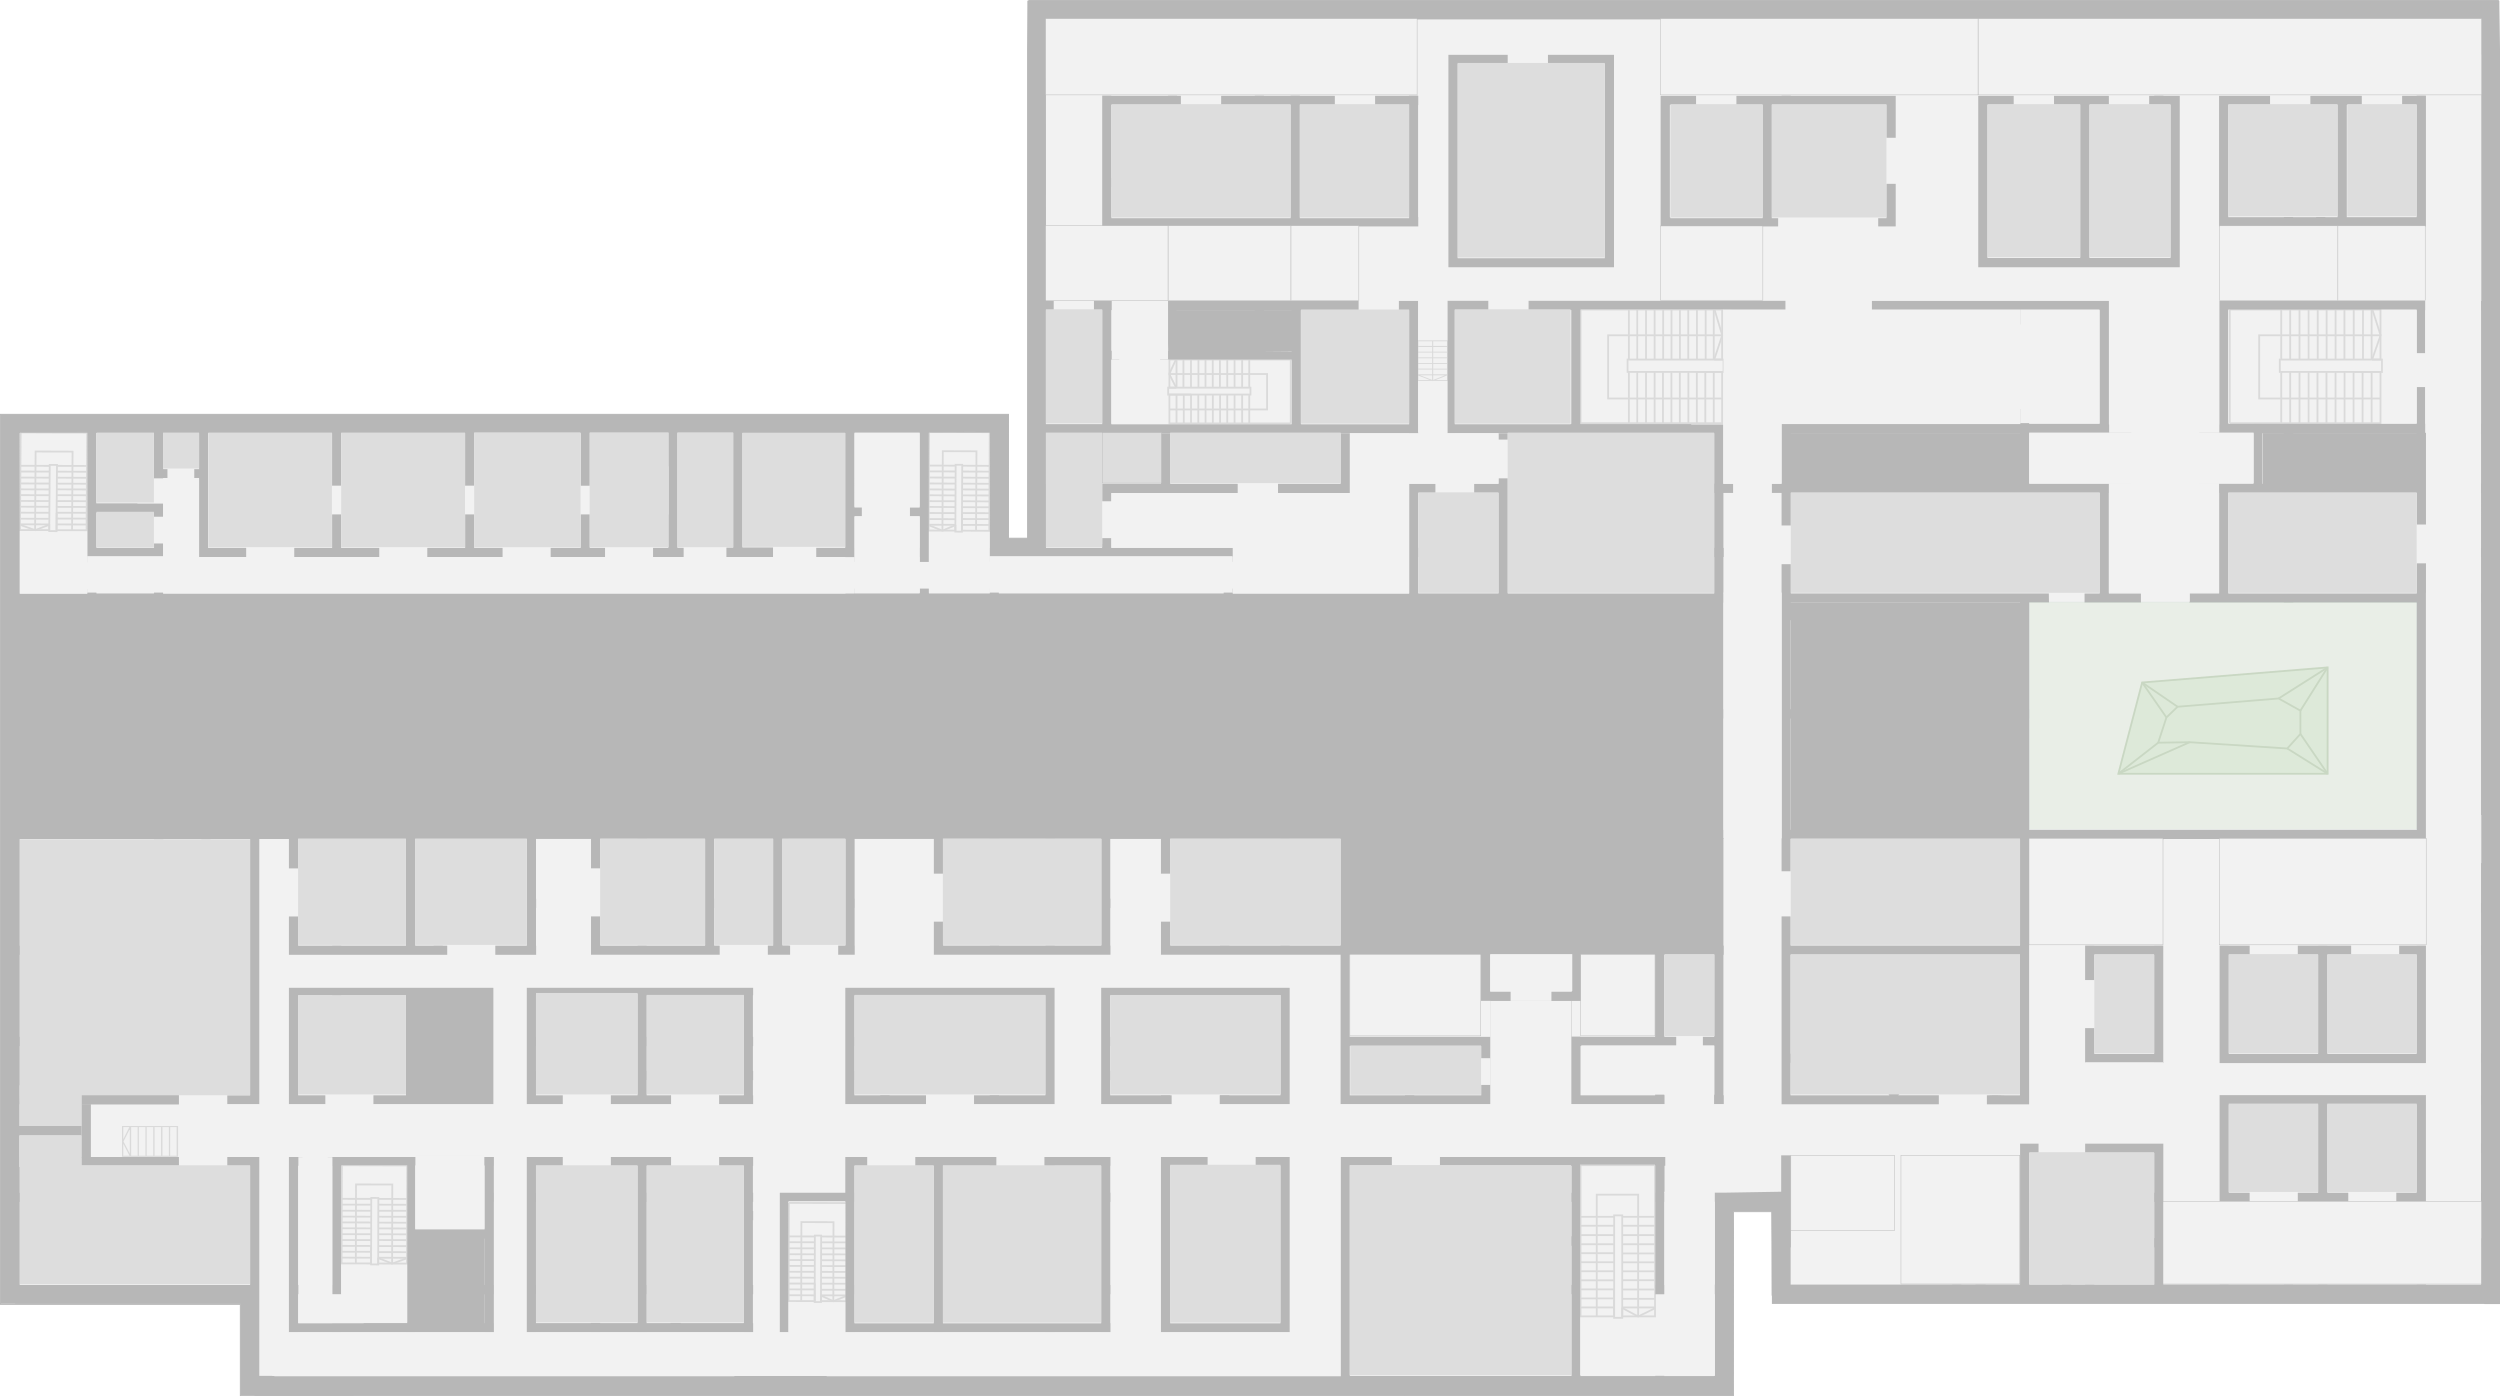 <?xml version="1.0" encoding="utf-8"?>
<!-- Generator: Adobe Illustrator 25.4.1, SVG Export Plug-In . SVG Version: 6.00 Build 0)  -->
<svg version="1.1" id="floor-01" xmlns="http://www.w3.org/2000/svg" xmlns:xlink="http://www.w3.org/1999/xlink" x="0px" y="0px"
	 viewBox="0 0 5443.6 3040.1" style="enable-background:new 0 0 5443.6 3040.1;" xml:space="preserve">
<style type="text/css">
	.st0{fill:none;}
	.st1{fill:#F2F2F2;}
	.st2{fill:none;stroke:#DDDDDD;stroke-width:20;stroke-linecap:square;stroke-linejoin:round;}
	.st3{fill:none;stroke:#FFFFFF;stroke-width:20;stroke-linecap:square;stroke-linejoin:round;}
	.st4{fill:#F2F2F2;stroke:#B7B7B7;stroke-width:2;stroke-miterlimit:10;}
	.st5{fill:#B7B7B7;}
	.st6{fill:url(#SVGID_00000072975568774073251580000014133673218117027726_);}
	.st7{fill:url(#SVGID_00000153673875199559648580000014194312877807919011_);}
	.st8{fill:url(#SVGID_00000085951466329881506640000015982438577313395643_);}
	.st9{fill:url(#SVGID_00000028315746466284009990000007283695605357663127_);}
	.st10{fill:url(#SVGID_00000022561020202622669280000011047626985874066859_);}
	.st11{fill:url(#SVGID_00000063608213511872786310000004994721898898151298_);}
	.st12{fill:url(#SVGID_00000059296036512576869820000002851124131806202296_);}
	.st13{fill:#DDDDDD;}
	.st14{opacity:0.4;}
	.st15{fill:none;stroke:#B7B7B7;stroke-width:4;stroke-miterlimit:10;}
	.st16{fill:#F2F2F2;stroke:#B7B7B7;stroke-miterlimit:10;}
	.st17{fill:#DDDDDD;stroke:#B7B7B7;stroke-miterlimit:10;}
	.st18{opacity:0.4;fill:#B7B7B7;enable-background:new    ;}
	.st19{opacity:0.3;fill:#D2E4CC;stroke:#B0C2C4;stroke-miterlimit:10;enable-background:new    ;}
	.st20{opacity:0.51;}
	.st21{fill:#D2E4CC;stroke:#AAC1A0;stroke-width:4;stroke-miterlimit:10;}
	.st22{fill:none;stroke:#AAC1A0;stroke-width:4;stroke-miterlimit:10;}
</style>
<pattern  y="3040.1" width="44.9" height="44.9" patternUnits="userSpaceOnUse" id="SVGID_0000000669909357044273506" viewBox="59 -103.9 44.9 44.9" style="overflow:visible;">
	<g>
		<rect x="59" y="-103.9" class="st0" width="44.9" height="44.9"/>
		<g>
			<rect x="59" y="-103.9" class="st0" width="44.9" height="44.9"/>
			<g>
				<rect x="59" y="-103.9" class="st0" width="44.9" height="44.9"/>
				<rect x="59" y="-103.9" class="st0" width="44.9" height="44.9"/>
				<rect x="59" y="-103.9" class="st0" width="44.9" height="44.9"/>
				<rect x="59" y="-103.9" class="st0" width="44.9" height="44.9"/>
				<rect x="59" y="-103.9" class="st0" width="44.9" height="44.9"/>
				<rect x="59" y="-103.9" class="st0" width="44.9" height="44.9"/>
				<rect x="59" y="-103.9" class="st0" width="44.9" height="44.9"/>
				<rect x="59" y="-103.9" class="st0" width="44.9" height="44.9"/>
				<rect x="59" y="-103.9" class="st0" width="44.9" height="44.9"/>
				<rect x="59" y="-103.9" class="st0" width="44.9" height="44.9"/>
				<rect x="59" y="-103.9" class="st0" width="44.9" height="44.9"/>
				<rect x="59" y="-103.9" class="st0" width="44.9" height="44.9"/>
				<rect x="100.7" y="-145.6" class="st1" width="47.2" height="45.7"/>
				<line class="st2" x1="103.9" y1="-103.9" x2="148.8" y2="-148.8"/>
				<rect x="55.8" y="-145.6" class="st1" width="47.2" height="45.7"/>
				<line class="st2" x1="59" y1="-103.9" x2="103.9" y2="-148.8"/>
				<line class="st2" x1="14.1" y1="-103.9" x2="59" y2="-148.8"/>
				<rect x="100.7" y="-100.8" class="st1" width="47.2" height="45.7"/>
				<line class="st2" x1="103.9" y1="-59" x2="148.8" y2="-103.9"/>
				<rect x="55.8" y="-100.8" class="st1" width="47.2" height="45.7"/>
				<line class="st2" x1="59" y1="-59" x2="103.9" y2="-103.9"/>
				<line class="st2" x1="14.1" y1="-59" x2="59" y2="-103.9"/>
				<line class="st2" x1="103.9" y1="-14.1" x2="148.8" y2="-59"/>
				<line class="st2" x1="59" y1="-14.1" x2="103.9" y2="-59"/>
				<line class="st2" x1="14.1" y1="-14.1" x2="59" y2="-59"/>
			</g>
		</g>
	</g>
</pattern>
<pattern  y="3040.1" width="44.9" height="44.9" patternUnits="userSpaceOnUse" id="SVGID_0000005495321437331086348" viewBox="59 -103.9 44.9 44.9" style="overflow:visible;">
	<g>
		<rect x="59" y="-103.9" class="st0" width="44.9" height="44.9"/>
		<g>
			<rect x="59" y="-103.9" class="st0" width="44.9" height="44.9"/>
			<g>
				<rect x="59" y="-103.9" class="st0" width="44.9" height="44.9"/>
				<rect x="59" y="-103.9" class="st0" width="44.9" height="44.9"/>
				<rect x="59" y="-103.9" class="st0" width="44.9" height="44.9"/>
				<rect x="59" y="-103.9" class="st0" width="44.9" height="44.9"/>
				<rect x="59" y="-103.9" class="st0" width="44.9" height="44.9"/>
				<rect x="59" y="-103.9" class="st0" width="44.9" height="44.9"/>
				<rect x="59" y="-103.9" class="st0" width="44.9" height="44.9"/>
				<rect x="59" y="-103.9" class="st0" width="44.9" height="44.9"/>
				<rect x="59" y="-103.9" class="st0" width="44.9" height="44.9"/>
				<rect x="59" y="-103.9" class="st0" width="44.9" height="44.9"/>
				<rect x="59" y="-103.9" class="st0" width="44.9" height="44.9"/>
				<rect x="59" y="-103.9" class="st0" width="44.9" height="44.9"/>
				<rect x="100.7" y="-145.6" class="st1" width="47.2" height="45.7"/>
				<line class="st2" x1="103.9" y1="-103.9" x2="148.8" y2="-148.8"/>
				<rect x="55.8" y="-145.6" class="st1" width="47.2" height="45.7"/>
				<line class="st2" x1="59" y1="-103.9" x2="103.9" y2="-148.8"/>
				<line class="st2" x1="14.1" y1="-103.9" x2="59" y2="-148.8"/>
				<rect x="100.7" y="-100.8" class="st1" width="47.2" height="45.7"/>
				<line class="st2" x1="103.9" y1="-59" x2="148.8" y2="-103.9"/>
				<rect x="55.8" y="-100.8" class="st1" width="47.2" height="45.7"/>
				<line class="st2" x1="59" y1="-59" x2="103.9" y2="-103.9"/>
				<line class="st2" x1="14.1" y1="-59" x2="59" y2="-103.9"/>
				<line class="st2" x1="103.9" y1="-14.1" x2="148.8" y2="-59"/>
				<line class="st2" x1="59" y1="-14.1" x2="103.9" y2="-59"/>
				<line class="st2" x1="14.1" y1="-14.1" x2="59" y2="-59"/>
			</g>
		</g>
	</g>
</pattern>
<pattern  y="3040.1" width="44.9" height="44.9" patternUnits="userSpaceOnUse" id="SVGID_0000008881305510465565709" viewBox="59 -103.9 44.9 44.9" style="overflow:visible;">
	<g>
		<rect x="59" y="-103.9" class="st0" width="44.9" height="44.9"/>
		<g>
			<rect x="59" y="-103.9" class="st0" width="44.9" height="44.9"/>
			<g>
				<rect x="59" y="-103.9" class="st0" width="44.9" height="44.9"/>
				<rect x="59" y="-103.9" class="st0" width="44.9" height="44.9"/>
				<rect x="59" y="-103.9" class="st0" width="44.9" height="44.9"/>
				<rect x="59" y="-103.9" class="st0" width="44.9" height="44.9"/>
				<rect x="59" y="-103.9" class="st0" width="44.9" height="44.9"/>
				<rect x="59" y="-103.9" class="st0" width="44.9" height="44.9"/>
				<rect x="59" y="-103.9" class="st0" width="44.9" height="44.9"/>
				<rect x="59" y="-103.9" class="st0" width="44.9" height="44.9"/>
				<rect x="59" y="-103.9" class="st0" width="44.9" height="44.9"/>
				<rect x="59" y="-103.9" class="st0" width="44.9" height="44.9"/>
				<rect x="59" y="-103.9" class="st0" width="44.9" height="44.9"/>
				<rect x="59" y="-103.9" class="st0" width="44.9" height="44.9"/>
				<rect x="100.7" y="-145.6" class="st1" width="47.2" height="45.7"/>
				<line class="st3" x1="103.9" y1="-103.9" x2="148.8" y2="-148.8"/>
				<rect x="55.8" y="-145.6" class="st1" width="47.2" height="45.7"/>
				<line class="st3" x1="59" y1="-103.9" x2="103.9" y2="-148.8"/>
				<line class="st3" x1="14.1" y1="-103.9" x2="59" y2="-148.8"/>
				<rect x="100.7" y="-100.8" class="st1" width="47.2" height="45.7"/>
				<line class="st3" x1="103.9" y1="-59" x2="148.8" y2="-103.9"/>
				<rect x="55.8" y="-100.8" class="st1" width="47.2" height="45.7"/>
				<line class="st3" x1="59" y1="-59" x2="103.9" y2="-103.9"/>
				<line class="st3" x1="14.1" y1="-59" x2="59" y2="-103.9"/>
				<line class="st3" x1="103.9" y1="-14.1" x2="148.8" y2="-59"/>
				<line class="st3" x1="59" y1="-14.1" x2="103.9" y2="-59"/>
				<line class="st3" x1="14.1" y1="-14.1" x2="59" y2="-59"/>
			</g>
		</g>
	</g>
</pattern>
<pattern  y="3040.1" width="44.9" height="44.9" patternUnits="userSpaceOnUse" id="SVGID_0000013280996269715852526" viewBox="59 -103.9 44.9 44.9" style="overflow:visible;">
	<g>
		<rect x="59" y="-103.9" class="st0" width="44.9" height="44.9"/>
		<g>
			<rect x="59" y="-103.9" class="st0" width="44.9" height="44.9"/>
			<g>
				<rect x="59" y="-103.9" class="st0" width="44.9" height="44.9"/>
				<rect x="59" y="-103.9" class="st0" width="44.9" height="44.9"/>
				<rect x="59" y="-103.9" class="st0" width="44.9" height="44.9"/>
				<rect x="59" y="-103.9" class="st0" width="44.9" height="44.9"/>
				<rect x="59" y="-103.9" class="st0" width="44.9" height="44.9"/>
				<rect x="59" y="-103.9" class="st0" width="44.9" height="44.9"/>
				<rect x="59" y="-103.9" class="st0" width="44.9" height="44.9"/>
				<rect x="59" y="-103.9" class="st0" width="44.9" height="44.9"/>
				<rect x="59" y="-103.9" class="st0" width="44.9" height="44.9"/>
				<rect x="59" y="-103.9" class="st0" width="44.9" height="44.9"/>
				<rect x="59" y="-103.9" class="st0" width="44.9" height="44.9"/>
				<rect x="59" y="-103.9" class="st0" width="44.9" height="44.9"/>
				<rect x="100.7" y="-145.6" class="st1" width="47.2" height="45.7"/>
				<line class="st2" x1="103.9" y1="-103.9" x2="148.8" y2="-148.8"/>
				<rect x="55.8" y="-145.6" class="st1" width="47.2" height="45.7"/>
				<line class="st2" x1="59" y1="-103.9" x2="103.9" y2="-148.8"/>
				<line class="st2" x1="14.1" y1="-103.9" x2="59" y2="-148.8"/>
				<rect x="100.7" y="-100.8" class="st1" width="47.2" height="45.7"/>
				<line class="st2" x1="103.9" y1="-59" x2="148.8" y2="-103.9"/>
				<rect x="55.8" y="-100.8" class="st1" width="47.2" height="45.7"/>
				<line class="st2" x1="59" y1="-59" x2="103.9" y2="-103.9"/>
				<line class="st2" x1="14.1" y1="-59" x2="59" y2="-103.9"/>
				<line class="st2" x1="103.9" y1="-14.1" x2="148.8" y2="-59"/>
				<line class="st2" x1="59" y1="-14.1" x2="103.9" y2="-59"/>
				<line class="st2" x1="14.1" y1="-14.1" x2="59" y2="-59"/>
			</g>
		</g>
	</g>
</pattern>
<pattern  y="3040.1" width="44.9" height="44.9" patternUnits="userSpaceOnUse" id="SVGID_0000016234690349091635923" viewBox="59 -103.9 44.9 44.9" style="overflow:visible;">
	<g>
		<rect x="59" y="-103.9" class="st0" width="44.9" height="44.9"/>
		<g>
			<rect x="59" y="-103.9" class="st0" width="44.9" height="44.9"/>
			<g>
				<rect x="59" y="-103.9" class="st0" width="44.9" height="44.9"/>
				<rect x="59" y="-103.9" class="st0" width="44.9" height="44.9"/>
				<rect x="59" y="-103.9" class="st0" width="44.9" height="44.9"/>
				<rect x="59" y="-103.9" class="st0" width="44.9" height="44.9"/>
				<rect x="59" y="-103.9" class="st0" width="44.9" height="44.9"/>
				<rect x="59" y="-103.9" class="st0" width="44.9" height="44.9"/>
				<rect x="59" y="-103.9" class="st0" width="44.9" height="44.9"/>
				<rect x="59" y="-103.9" class="st0" width="44.9" height="44.9"/>
				<rect x="59" y="-103.9" class="st0" width="44.9" height="44.9"/>
				<rect x="59" y="-103.9" class="st0" width="44.9" height="44.9"/>
				<rect x="59" y="-103.9" class="st0" width="44.9" height="44.9"/>
				<rect x="59" y="-103.9" class="st0" width="44.9" height="44.9"/>
				<rect x="100.7" y="-145.6" class="st1" width="47.2" height="45.7"/>
				<line class="st2" x1="103.9" y1="-103.9" x2="148.8" y2="-148.8"/>
				<rect x="55.8" y="-145.6" class="st1" width="47.2" height="45.7"/>
				<line class="st2" x1="59" y1="-103.9" x2="103.9" y2="-148.8"/>
				<line class="st2" x1="14.1" y1="-103.9" x2="59" y2="-148.8"/>
				<rect x="100.7" y="-100.8" class="st1" width="47.2" height="45.7"/>
				<line class="st2" x1="103.9" y1="-59" x2="148.8" y2="-103.9"/>
				<rect x="55.8" y="-100.8" class="st1" width="47.2" height="45.7"/>
				<line class="st2" x1="59" y1="-59" x2="103.9" y2="-103.9"/>
				<line class="st2" x1="14.1" y1="-59" x2="59" y2="-103.9"/>
				<line class="st2" x1="103.9" y1="-14.1" x2="148.8" y2="-59"/>
				<line class="st2" x1="59" y1="-14.1" x2="103.9" y2="-59"/>
				<line class="st2" x1="14.1" y1="-14.1" x2="59" y2="-59"/>
			</g>
		</g>
	</g>
</pattern>
<pattern  y="3040.1" width="44.9" height="44.9" patternUnits="userSpaceOnUse" id="SVGID_0000017528895180732280685" viewBox="59 -103.9 44.9 44.9" style="overflow:visible;">
	<g>
		<rect x="59" y="-103.9" class="st0" width="44.9" height="44.9"/>
		<g>
			<rect x="59" y="-103.9" class="st0" width="44.9" height="44.9"/>
			<g>
				<rect x="59" y="-103.9" class="st0" width="44.9" height="44.9"/>
				<rect x="59" y="-103.9" class="st0" width="44.9" height="44.9"/>
				<rect x="59" y="-103.9" class="st0" width="44.9" height="44.9"/>
				<rect x="59" y="-103.9" class="st0" width="44.9" height="44.9"/>
				<rect x="59" y="-103.9" class="st0" width="44.9" height="44.9"/>
				<rect x="59" y="-103.9" class="st0" width="44.9" height="44.9"/>
				<rect x="59" y="-103.9" class="st0" width="44.9" height="44.9"/>
				<rect x="59" y="-103.9" class="st0" width="44.9" height="44.9"/>
				<rect x="59" y="-103.9" class="st0" width="44.9" height="44.9"/>
				<rect x="59" y="-103.9" class="st0" width="44.9" height="44.9"/>
				<rect x="59" y="-103.9" class="st0" width="44.9" height="44.9"/>
				<rect x="59" y="-103.9" class="st0" width="44.9" height="44.9"/>
				<rect x="100.7" y="-145.6" class="st1" width="47.2" height="45.7"/>
				<line class="st2" x1="103.9" y1="-103.9" x2="148.8" y2="-148.8"/>
				<rect x="55.8" y="-145.6" class="st1" width="47.2" height="45.7"/>
				<line class="st2" x1="59" y1="-103.9" x2="103.9" y2="-148.8"/>
				<line class="st2" x1="14.1" y1="-103.9" x2="59" y2="-148.8"/>
				<rect x="100.7" y="-100.8" class="st1" width="47.2" height="45.7"/>
				<line class="st2" x1="103.9" y1="-59" x2="148.8" y2="-103.9"/>
				<rect x="55.8" y="-100.8" class="st1" width="47.2" height="45.7"/>
				<line class="st2" x1="59" y1="-59" x2="103.9" y2="-103.9"/>
				<line class="st2" x1="14.1" y1="-59" x2="59" y2="-103.9"/>
				<line class="st2" x1="103.9" y1="-14.1" x2="148.8" y2="-59"/>
				<line class="st2" x1="59" y1="-14.1" x2="103.9" y2="-59"/>
				<line class="st2" x1="14.1" y1="-14.1" x2="59" y2="-59"/>
			</g>
		</g>
	</g>
</pattern>
<pattern  y="3040.1" width="44.9" height="44.9" patternUnits="userSpaceOnUse" id="SVGID_1_" viewBox="59 -103.9 44.9 44.9" style="overflow:visible;">
	<g>
		<rect x="59" y="-103.9" class="st0" width="44.9" height="44.9"/>
		<g>
			<rect x="59" y="-103.9" class="st0" width="44.9" height="44.9"/>
			<g>
				<rect x="59" y="-103.9" class="st0" width="44.9" height="44.9"/>
				<rect x="59" y="-103.9" class="st0" width="44.9" height="44.9"/>
				<rect x="59" y="-103.9" class="st0" width="44.9" height="44.9"/>
				<rect x="59" y="-103.9" class="st0" width="44.9" height="44.9"/>
				<rect x="59" y="-103.9" class="st0" width="44.9" height="44.9"/>
				<rect x="59" y="-103.9" class="st0" width="44.9" height="44.9"/>
				<rect x="59" y="-103.9" class="st0" width="44.9" height="44.9"/>
				<rect x="59" y="-103.9" class="st0" width="44.9" height="44.9"/>
				<rect x="59" y="-103.9" class="st0" width="44.9" height="44.9"/>
				<rect x="59" y="-103.9" class="st0" width="44.9" height="44.9"/>
				<rect x="59" y="-103.9" class="st0" width="44.9" height="44.9"/>
				<rect x="59" y="-103.9" class="st0" width="44.9" height="44.9"/>
				<rect x="100.7" y="-145.6" class="st1" width="47.2" height="45.7"/>
				<line class="st2" x1="103.9" y1="-103.9" x2="148.8" y2="-148.8"/>
				<rect x="55.8" y="-145.6" class="st1" width="47.2" height="45.7"/>
				<line class="st2" x1="59" y1="-103.9" x2="103.9" y2="-148.8"/>
				<line class="st2" x1="14.1" y1="-103.9" x2="59" y2="-148.8"/>
				<rect x="100.7" y="-100.8" class="st1" width="47.2" height="45.7"/>
				<line class="st2" x1="103.9" y1="-59" x2="148.8" y2="-103.9"/>
				<rect x="55.8" y="-100.8" class="st1" width="47.2" height="45.7"/>
				<line class="st2" x1="59" y1="-59" x2="103.9" y2="-103.9"/>
				<line class="st2" x1="14.1" y1="-59" x2="59" y2="-103.9"/>
				<line class="st2" x1="103.9" y1="-14.1" x2="148.8" y2="-59"/>
				<line class="st2" x1="59" y1="-14.1" x2="103.9" y2="-59"/>
				<line class="st2" x1="14.1" y1="-14.1" x2="59" y2="-59"/>
			</g>
		</g>
	</g>
</pattern>
<g id="a1-2">
	<g id="floor-background">
		<polygon class="st4" points="523.3,2840.3 523.3,3039.1 3774.5,3039.1 3774.5,2638.4 3858,2638.4 3858.7,2820.2 5439.9,2820.2 
			5439.9,1 2240.3,1 2240.3,1171.9 2195.9,1171.9 2195.9,902.2 1,902.2 1,2840.3 		"/>
	</g>
	<g id="floor-wall">
		<polygon class="st5" points="2734.1,2537.9 2788.1,2537.9 2788.1,2538.5 2788.1,2597 2788.1,2617.1 2788.1,2798 2788.1,2818.1 
			2788.1,2881 2788.1,2881.5 2548.1,2881.5 2548.1,2881 2548.1,2818.1 2548.1,2798 2548.1,2617.1 2548.1,2597 2548.1,2538.5 
			2548.1,2537.9 2629.5,2537.9 2629.5,2518.8 2527.9,2518.8 2527.9,2538.5 2527.9,2597 2527.9,2617.1 2527.9,2798 2527.9,2818.1 
			2527.9,2881 2527.9,2901.1 2527.9,2901.7 2548.1,2901.7 2548.1,2901.1 2656.5,2901.1 2656.5,2901.7 2677,2901.7 2677,2901.1 
			2788.1,2901.1 2788.1,2901.7 2808.2,2901.7 2808.2,2901.1 2808.2,2881 2808.2,2818.1 2808.2,2798 2808.2,2617.1 2808.2,2597 
			2808.2,2538.5 2808.2,2518.8 2734.1,2518.8 		"/>
		<polygon class="st5" points="2016.3,2385 1936.9,2385 1936.9,2384.6 1916.8,2384.6 1916.8,2385 1860.5,2385 1860.5,2351.8 
			1860.7,2351.8 1860.7,2331.8 1860.5,2331.8 1860.5,2277.8 1860.7,2277.8 1860.7,2257.7 1860.5,2257.7 1860.5,2167.3 
			1916.8,2167.3 1916.8,2167.9 1936.9,2167.9 1936.9,2167.3 2033.1,2167.3 2033.1,2167.9 2053.2,2167.9 2053.2,2167.3 
			2155.1,2167.3 2155.1,2167.9 2175.2,2167.9 2175.2,2167.3 2276.3,2167.3 2276.3,2167.9 2276.3,2257.7 2276.3,2277.8 
			2276.3,2331.8 2276.3,2351.8 2276.3,2384.6 2276.3,2385 2175.2,2385 2175.2,2384.6 2155.1,2384.6 2155.1,2385 2120.9,2385 
			2120.9,2404.6 2296.3,2404.6 2296.3,2385 2296.3,2351.8 2296.3,2331.8 2296.3,2277.8 2296.3,2257.7 2296.3,2167.3 2296.3,2150.9 
			1840.6,2150.9 1840.6,2404.6 2016.3,2404.6 		"/>
		<polygon class="st5" points="1716.9,2901.1 1716.9,2881.5 1716.9,2881 1716.9,2828.6 1716.9,2818.1 1716.9,2798 1716.9,2656.9 
			1716.9,2636.8 1716.9,2617.2 1716.9,2617.1 1840.5,2617.1 1840.5,2617.2 1840.6,2617.2 1840.6,2828.6 1840.6,2881.5 
			1840.6,2901.7 1860.5,2901.7 1860.5,2901.1 1916.8,2901.1 1916.8,2901.7 1936.9,2901.7 1936.9,2901.1 2033.1,2901.1 
			2033.1,2901.7 2053.2,2901.7 2053.2,2901.1 2155.1,2901.1 2155.1,2901.7 2175.2,2901.7 2175.2,2901.1 2276.3,2901.1 
			2276.3,2901.7 2296.3,2901.7 2296.3,2901.1 2397.4,2901.1 2397.4,2901.7 2417.5,2901.7 2417.5,2901.1 2418,2901.1 2418,2881 
			2417.5,2881 2417.5,2818.1 2418,2818.1 2418,2798 2417.5,2798 2417.5,2617.1 2418,2617.1 2418,2597 2417.5,2597 2417.5,2538.5 
			2418,2538.5 2418,2518.8 2274.2,2518.8 2274.2,2538.5 2276.3,2538.5 2276.3,2539 2296.3,2539 2296.3,2538.5 2397.4,2538.5 
			2397.4,2539 2397.8,2539 2397.8,2881.5 2053.2,2881.5 2053.2,2881 2053.2,2818.1 2053.2,2798 2053.2,2617.1 2053.2,2597 
			2053.2,2539 2053.2,2538.5 2155.1,2538.5 2155.1,2539 2169.5,2539 2169.5,2518.8 1993,2518.8 1993,2538.5 2033.1,2538.5 
			2033.1,2539 2033.1,2597 2033.1,2617.1 2033.1,2798 2033.1,2818.1 2033.1,2881 2033.1,2881.5 1860.7,2881.5 1860.7,2881 
			1860.5,2881 1860.5,2818.1 1860.7,2818.1 1860.7,2798 1860.5,2798 1860.5,2617.1 1860.7,2617.1 1860.7,2597 1860.5,2597 
			1860.5,2538.5 1888.3,2538.5 1888.3,2518.8 1840.6,2518.8 1840.6,2597.1 1698,2597.1 1698,2901.7 1716.9,2901.7 		"/>
		<polygon class="st5" points="4690.7,2059.1 4560.2,2059.1 4560.2,2059 4540.2,2059 4540.2,2059.1 4540.2,2079.2 4540.2,2134 
			4560.2,2134 4560.2,2079.2 4560.2,2079.1 4690.3,2079.1 4690.3,2079.2 4690.7,2079.2 4690.7,2294.2 4690.3,2294.2 4690.3,2294.8 
			4560.2,2294.8 4560.2,2294.2 4560.2,2238.7 4540.2,2238.7 4540.2,2294.2 4540.2,2314.3 4560.2,2314.3 4690.7,2314.3 
			4690.7,2314.8 4710.4,2314.8 4710.4,2059 4690.7,2059 		"/>
		<polygon class="st5" points="5282.3,2059 5262.1,2059 5262.1,2059.1 5224.1,2059.1 5224.1,2079.1 5262.1,2079.1 5262.1,2294.8 
			5067.7,2294.8 5067.7,2294.2 5067.7,2079.2 5067.7,2079.1 5119.5,2079.1 5119.5,2059.1 5067.7,2059.1 5067.7,2059 5047.6,2059 
			5047.6,2059.1 5003.3,2059.1 5003.3,2079.1 5047.6,2079.1 5047.6,2079.2 5047.6,2294.2 5047.6,2294.8 4853,2294.8 4853,2294.2 
			4853,2079.2 4853,2079.1 4898.5,2079.1 4898.5,2059.1 4853,2059.1 4853,2059 4833,2059 4833,2059.1 4833,2079.2 4833,2294.2 
			4833,2314.3 4833,2314.8 4853,2314.8 4973,2314.8 4993.1,2314.8 5047.6,2314.8 5067.7,2314.8 5262.1,2314.8 5282.3,2314.8 
			5282.3,2314.3 5282.3,2314.3 5282.3,2294.2 5282.3,2294.2 5282.3,2079.2 5282.3,2079.2 5282.3,2059.1 5282.3,2059.1 		"/>
		<polygon class="st5" points="5282.3,2384.6 4833,2384.6 4833,2385 4833,2617.1 4833,2617.2 4853,2617.1 4898.5,2617.1 
			4898.5,2597.1 4855.1,2597.1 4855.1,2597 4853,2597 4853,2510.5 4853,2490.3 4853,2405 4855.1,2405 4855.1,2404.6 5047.6,2404.6 
			5047.6,2405 5047.6,2490.3 5047.6,2510.5 5047.6,2597 5047.6,2597.1 5003.3,2597.1 5003.3,2617.1 5113.2,2617.1 5113.2,2597.1 
			5067.7,2597.1 5067.7,2597 5067.7,2510.5 5067.7,2490.3 5067.7,2405 5067.7,2404.6 5262.1,2404.6 5262.1,2597.1 5217.8,2597.1 
			5217.8,2617.1 5262.1,2617.1 5262.1,2617.2 5282.3,2617.2 5282.3,2617.1 5282.3,2617.1 5282.3,2385 5282.3,2385 		"/>
		<polygon class="st5" points="2551.2,2385 2548.1,2385 2548.1,2384.6 2527.9,2384.6 2527.9,2385 2417.5,2385 2417.5,2351.8 
			2418,2351.8 2418,2331.8 2417.5,2331.8 2417.5,2277.8 2418,2277.8 2418,2257.7 2417.5,2257.7 2417.5,2167.3 2527.9,2167.3 
			2527.9,2168.9 2548.1,2168.9 2548.1,2167.3 2656.5,2167.3 2656.5,2168.9 2677,2168.9 2677,2167.3 2788.1,2167.3 2788.1,2168.9 
			2788.1,2257.7 2788.1,2277.8 2788.1,2331.8 2788.1,2351.8 2788.1,2384.6 2788.1,2385 2677,2385 2677,2384.6 2656.5,2384.6 
			2656.5,2385 2655.9,2385 2655.9,2404.6 2808.2,2404.6 2808.2,2385 2808.2,2277.8 2808.2,2257.7 2808.2,2167.3 2808.2,2150.9 
			2397.8,2150.9 2397.8,2404.6 2551.2,2404.6 		"/>
		<path class="st5" d="M649.2,2901.1h74v0.5h20.1v-0.5H884v0.5h20.1v-0.5h151.1v0.5h20.1v-0.5h0.1V2881h-0.1v-62.9h0.1v-20.2h-0.1
			v-180.8h0.1v-20h-0.1v-58.7h0.1v-19.6H1032v19h23.2v138.6h-0.1v0.5h-151v-0.5l0,0v-138.6h23.2v-19H713.7v19.6h9.4v0.6h0.1v258.9
			h-9.5v20.2h29V2539h0.5v-0.6h140.7v0.6h2.6v341.9h-94.6v0.5H649.2V2818h9.5v-20.1h-9.5v-259.5h9.5v-19.6h-29.6v382.9h20.1V2901.1
			L649.2,2901.1z M1055.1,2881h-0.4v-62.7h0.4V2881z M1055.1,2798h-0.4v-100.9h0.4V2798z"/>
		<polygon class="st5" points="1167,2901.1 1286.7,2901.1 1286.7,2901.7 1306.8,2901.7 1306.8,2901.1 1388.1,2901.1 1388.1,2901.7 
			1408.1,2901.7 1408.1,2901.1 1619.2,2901.1 1619.2,2901.7 1639.4,2901.7 1639.4,2901.1 1639.9,2901.1 1639.9,2881 1639.4,2881 
			1639.4,2818.1 1639.9,2818.1 1639.9,2798 1639.4,2798 1639.4,2656.9 1639.9,2656.9 1639.9,2636.8 1639.4,2636.8 1639.4,2617.1 
			1639.9,2617.1 1639.9,2597 1639.4,2597 1639.4,2538.5 1639.9,2538.5 1639.9,2518.8 1565.9,2518.8 1565.9,2538.5 1619.2,2538.5 
			1619.2,2539 1619.8,2539 1619.8,2880.5 1619.2,2880.5 1619.2,2881 1482.3,2881 1482.3,2880.5 1460.2,2880.5 1460.2,2881 
			1408.1,2881 1408.1,2818.1 1408.4,2818.1 1408.4,2798 1408.1,2798 1408.1,2617.1 1408.4,2617.1 1408.4,2597 1408.1,2597 
			1408.1,2538.5 1460.2,2538.5 1460.2,2539 1461.2,2539 1461.2,2518.8 1330.1,2518.8 1330.1,2538.5 1388.1,2538.5 1388.1,2539 
			1388.2,2539 1388.2,2880.5 1388.1,2880.5 1388.1,2881 1306.8,2881 1306.8,2880.5 1286.7,2880.5 1286.7,2881 1167,2881 
			1167,2818.1 1167.3,2818.1 1167.3,2798 1167,2798 1167,2617.1 1167.3,2617.1 1167.3,2597 1167,2597 1167,2538.5 1225.4,2538.5 
			1225.4,2518.8 1147.1,2518.8 1147.1,2901.7 1167,2901.7 		"/>
		<path class="st5" d="M708.4,2385h-59.2v-217.7h74.1v0.6h20v-0.6H884v40.1h-0.1v20.2h0.1v30.1h-0.1v20.1h0.1V2385h-70.9v19.6h261.2
			v-253.7H629.1v253.7h79.3L708.4,2385L708.4,2385z"/>
		<polygon class="st5" points="1225.4,2385 1167,2385 1167,2351.8 1167.3,2351.8 1167.3,2331.8 1167,2331.8 1167,2277.8 
			1167.3,2277.8 1167.3,2257.7 1167,2257.7 1167,2167.3 1167.3,2167.3 1167.3,2163.6 1388.2,2163.6 1388.2,2384.6 1388.1,2384.6 
			1388.1,2385 1330.1,2385 1330.1,2404.6 1461.2,2404.6 1461.2,2384.6 1460.2,2384.6 1460.2,2385 1408.1,2385 1408.1,2351.8 
			1408.4,2351.8 1408.4,2331.8 1408.1,2331.8 1408.1,2277.8 1408.4,2277.8 1408.4,2257.7 1408.1,2257.7 1408.1,2167.3 
			1460.2,2167.3 1460.2,2167.9 1482.3,2167.9 1482.3,2167.3 1544.6,2167.3 1544.6,2167.9 1566.8,2167.9 1566.8,2167.3 
			1619.2,2167.3 1619.2,2167.9 1619.8,2167.9 1619.8,2384.6 1619.2,2384.6 1619.2,2385 1566.8,2385 1566.8,2384.6 1565.9,2384.6 
			1565.9,2404.6 1639.9,2404.6 1639.9,2385 1639.4,2385 1639.4,2351.8 1639.9,2351.8 1639.9,2331.8 1639.4,2331.8 1639.4,2277.8 
			1639.9,2277.8 1639.9,2257.7 1639.4,2257.7 1639.4,2167.3 1639.9,2167.3 1639.9,2150.9 1147.1,2150.9 1147.1,2404.6 
			1225.4,2404.6 		"/>
		<polygon class="st5" points="3858,228.8 3858,228.4 4107.6,228.4 4107.6,228.8 4107.6,300 4127.8,300 4127.8,228.8 4127.8,208.7 
			3899.3,208.7 3899.3,208.2 3879.2,208.2 3879.2,208.7 3780.9,208.7 3780.9,228.4 3838,228.4 3838,228.8 3838,472.9 3838,475.1 
			3637.1,475.1 3637.1,472.9 3636,472.9 3636,228.8 3637.1,228.8 3637.1,228.4 3693.1,228.4 3693.1,208.7 3615.9,208.7 
			3615.9,228.8 3615.9,472.9 3615.9,493 3732.6,493 3732.6,493 3752.6,493 3752.6,493 3871.8,493 3871.8,475.1 3858,475.1 
			3858,472.9 		"/>
		<polygon class="st5" points="4107.6,472.9 4107.6,475.1 4089.7,475.1 4089.7,493 4127.8,493 4127.8,472.9 4127.8,400.3 
			4107.6,400.3 		"/>
		<polygon class="st5" points="4851.9,493 4973,493 4973,493 4993.1,493 4993.1,493 5043.3,493 5043.3,493 5063.4,493 5063.4,493 
			5262.1,493 5262.1,493 5282.3,493 5282.3,493 5282.3,493 5282.3,472.9 5282.3,472.9 5282.3,228.8 5282.3,228.8 5282.3,208.7 
			5282.3,208.7 5282.3,208.2 5262.1,208.2 5262.1,208.7 5230.5,208.7 5230.5,228.4 5262.1,228.4 5262.1,472.4 5262.1,472.4 
			5262.1,472.9 5110,472.9 5110,228.8 5111,228.8 5111,228.4 5142.7,228.4 5142.7,208.7 5030.7,208.7 5030.7,228.4 5089.9,228.4 
			5089.9,228.8 5089.9,472.4 5089.9,472.9 5063.4,472.9 5063.4,472.4 5043.3,472.4 5043.3,472.9 4993.1,472.9 4993.1,472.4 
			4973,472.4 4973,472.9 4851.9,472.9 4851.9,472.4 4851.9,228.8 4851.9,228.4 4942.9,228.4 4942.9,208.7 4831.9,208.7 
			4831.9,228.8 4831.9,472.9 4831.9,493 4831.9,493 		"/>
		<polygon class="st5" points="4746.3,561.8 4746.3,545.9 4746.3,493 4746.3,472.9 4746.3,228.8 4746.3,208.7 4710.7,208.7 
			4710.7,208.2 4690.7,208.2 4690.7,208.7 4679.7,208.7 4679.7,228.4 4726.2,228.4 4726.2,228.8 4726.2,472.9 4726.2,493 
			4726.2,545.9 4726.2,561.8 4726.2,561.8 4710.7,561.8 4710.7,561.8 4690.7,561.8 4690.7,561.8 4549.6,561.8 4549.6,561.8 
			4549.6,493 4549.6,472.9 4549.6,228.8 4549.6,228.4 4591.9,228.4 4591.9,208.7 4472.5,208.7 4472.5,228.4 4529.5,228.4 
			4529.5,228.8 4529.5,472.9 4529.5,493 4529.5,561.8 4529.5,561.8 4418.4,561.8 4418.4,561.8 4398.3,561.8 4398.3,561.8 
			4327.6,561.8 4327.6,561.8 4327.6,493 4327.6,472.9 4327.6,228.8 4327.6,228.4 4384.7,228.4 4384.7,208.7 4307.5,208.7 
			4307.5,228.8 4307.5,472.9 4307.5,493 4307.5,493 4307.5,561.8 4307.5,561.8 4307.5,581.9 4746.3,581.9 		"/>
		<polygon class="st5" points="3370.6,138.5 3421.3,138.5 3421.3,139.5 3441.3,139.5 3441.3,138.5 3494.3,138.5 3494.3,139.5 
			3494.3,208.7 3494.3,228.8 3494.3,307 3494.3,389.9 3494.3,472.9 3494.3,493 3494.3,561.8 3494.3,562.3 3174,562.3 3174,561.8 
			3174,493 3174,472.9 3174,389.9 3174,307 3174,228.8 3174,208.7 3174,139.5 3174,138.5 3282.9,138.5 3282.9,119.4 3153.8,119.4 
			3153.8,138.5 3153.8,208.7 3153.8,228.8 3153.8,472.9 3153.8,493 3153.8,493 3153.8,551.2 3153.8,561.8 3153.8,581.9 
			3514.4,581.9 3514.4,561.8 3514.4,493 3514.4,472.9 3514.4,228.8 3514.4,208.7 3514.4,138.5 3514.4,119.4 3370.6,119.4 		"/>
		<polygon class="st5" points="3087.8,208.2 3067.7,208.2 3067.7,208.7 2994.2,208.7 2994.2,228.4 3068.2,228.4 3068.2,475.1 
			2830.3,475.1 2830.3,472.9 2830.3,407.5 2830.3,387.3 2830.3,228.8 2830.3,228.4 2906.5,228.4 2906.5,208.7 2830.3,208.7 
			2830.3,208.2 2810.2,208.2 2810.2,208.7 2752.2,208.7 2752.2,208.2 2732.1,208.2 2732.1,208.7 2659,208.7 2659,228.4 
			2810.2,228.4 2810.2,228.8 2810.2,387.3 2810.2,407.5 2810.2,472.9 2810.2,475.1 2420.1,475.1 2420.1,472.9 2419.8,472.9 
			2419.8,407.5 2420.1,407.5 2420.1,387.3 2419.8,387.3 2419.8,228.8 2420.1,228.8 2420.1,228.4 2571.3,228.4 2571.3,208.7 
			2563.3,208.7 2563.3,208.2 2543.3,208.2 2543.3,208.7 2419.8,208.7 2419.8,208.2 2400,208.2 2400,493 2419.8,493 2419.8,493 
			2543.3,493 2543.3,493 2563.3,493 2563.3,493 2637.9,493 2637.9,493 2658,493 2658,493 2732.1,493 2732.1,493 2752.2,493 
			2752.2,493 2810.2,493 2810.2,493 2830.3,493 2830.3,493 3067.7,493 3067.7,493 3087.8,493 3087.8,493 3088.2,493 3088.2,472.9 
			3087.8,472.9 3087.8,228.8 3088.2,228.8 3088.2,208.7 3087.8,208.7 		"/>
		<path class="st5" d="M4398.4,2079.1v305.5h-0.2v0.4h-49.7l18.8-0.4h-28.5l-12.5,0.4v19.6h92v-418.1h0.2v-20.1h-0.2v-139.5h71v0.5
			h20.2v-0.5h30.6v0.5h20v-0.5h130.5v0.5h20v-0.5h122.3v0.5h20v-0.5H4973v0.5h20.2v-0.5h54.5v0.5h20.1v-0.5h194.4v0.5h20.2v-0.5l0,0
			v-20.1l0,0v-242.3l0,0v-20.1l0,0v-232.3l0,0V1292l0,0v-65.4h-20.1v65.8h-410.2v-218.9h410.2v68.6h20.1v-68.7l0,0v-20.1l0,0V943.1
			h18.2V923h-18.2v-0.2h-1.5v-80h-18.6v80h-0.1v0.2h-269v-0.2H4973v0.2h-46.4v-0.2h-20v0.2h-54.5V675.4h410.2v93.5h18.6v-93.5h19.7
			v-20.1H4832v20.2l0,0v248.9h-43.3v18.8h43.3v0.2h20v-0.2h55v110.2h-118.3v20h43.3v219h-64.6v19.7H4973v0.3h20.2v-0.3h269v0.3h0.1
			v494.8h-843.7v-0.5h-0.2v-242.3h0.2v-20.1h-0.2V1312h43.1l-0.3-19.7h-561.8v-63.8h-20.1v668.6h19.6v-70.4h499.4v0.5h0.2v231.5
			h-0.2v0.3h-499.4v-63.6h-19.6v409h342.4v-19.6h-88.3 M4539,1312.2h122.7v-19.7H4592v-218.9h48.6v-20h-222.2V943.2h153.5v0.2h20.1
			v-0.2h48.6v-18.8H4592v-249l0,0v-20.2h-516v20.2h323.1v31.2h19.3v-31.3h153.5V923h-153.5v-32.5h-19.3v32.9h-519.8v129.9h-21.1v20
			h21.1v70.9h20.1v-70.7h672.5v218.9H4539V1312.2z M4113.9,2385h-215.1v-70.8h0.6v-20h-0.6v-215h0.6v-0.2 M3899.4,1312.2h498.9v0.3
			h-498.9V1312.2z M3898.8,1350.5h0.6v193.9h-0.6V1350.5z M3898.8,1564.5h0.6v242.3h-0.6V1564.5z M4993.2,943.2h269v0.2h-269V943.2z
			 M4926.1,943.2h46.9v0.2h-45.9v110h-1V943.2z M3899.4,943.2h498.9v0.2h-498.9V943.2z"/>
		<polygon class="st5" points="1284.1,1120.1 1264.5,1120.1 1264.5,1192.9 1264,1192.9 1264,1193 1199,1193 1199,1213 1264.5,1213 
			1264.5,1213.1 1284.6,1213.1 1284.6,1213 1317.4,1213 1317.4,1193 1284.1,1193 		"/>
		<polygon class="st5" points="1032.4,1120.1 1012.9,1120.1 1012.9,1192.9 1012.4,1192.9 1012.4,1193 930.4,1193 930.4,1213 
			1012.9,1213 1012.9,1213.1 1033,1213.1 1033,1213 1094.3,1213 1094.3,1193 1032.4,1193 		"/>
		<rect x="3262.8" y="943.5" class="st5" width="20.1" height="13.7"/>
		<polygon class="st5" points="2548.1,1053.4 2548.1,943.4 2527.9,943.4 2527.9,1053.4 2527.9,1053.5 2400,1053.5 2400,1091.5 
			2419.8,1091.5 2419.8,1073.5 2527.9,1073.5 2527.9,1073.6 2548.1,1073.6 2548.1,1073.5 2663.8,1073.5 2663.8,1073.6 
			2683.9,1073.6 2683.9,1073.5 2695,1073.5 2695,1053.5 2548.1,1053.5 		"/>
		<polygon class="st5" points="742.7,1120.1 723.2,1120.1 723.2,1192.9 722.7,1192.9 722.7,1193 640.7,1193 640.7,1213 723.2,1213 
			723.2,1213.1 743.3,1213.1 743.3,1213 825.8,1213 825.8,1193 742.7,1193 		"/>
		<polygon class="st5" points="2919.2,1053.4 2919.2,1053.5 2782.8,1053.5 2782.8,1073.5 2813.4,1073.5 2813.4,1073.6 
			2832.5,1073.6 2832.5,1073.5 2919.2,1073.5 2919.2,1073.6 2939.3,1073.6 2939.3,1073.5 2939.3,1053.4 2939.3,943.4 2919.2,943.4 
					"/>
		<path class="st5" d="M1.6,2838.9h31.6v0.3h490.2v199.7h31.2v0.6l3220-0.2l-0.8-42.9h0.5l0.8-357.9l0.4,63.4l-1.6-63.5h83.7v63.5
			l0.6-63.5v200.8h1551.2v0.3h34.2V106.8l-1.4-95.2V1.4H2237v10.2l-0.6,95.2v1065.1h-39.8l-0.2-10.6V902H1.6 M3441.4,2257.7v-0.6
			H3422v-77.7h20.6v-100.2h161.3v178.5H3441.4z M3603.9,2277.8V2385h-162.4v-107.2H3603.9z M3059.3,2384.6v0.4h-120.2v-107.2h120.2
			v1h20.1v-1h145.9v26.4h20.1v58.1h-20.1v22.7h-145.9v-0.4H3059.3z M3245.4,2257.7h-306.3v-0.6h-0.3v-177.6h0.3v-0.3h285.7v100.2
			h20.6V2257.7z M3244.8,2159.4v-80.1h76.7v0.3h20.1v-0.3h79.8v0.3h1.1v79.8h-44.4v20.1h-88.8v-20.1H3244.8z M43.4,2518.8v-0.5h-0.5
			V2405h0.5v-0.5l-0.5-19.6v-107.2h0.5v-20.1h-0.5v-178.5h0.5v-20h-0.5v-232.2h292.5v0.5h20.1v-0.5h82.7v0.5h20.2v-0.5h86.2V2385
			h-49.7v19.6h69.7v-577.7h64.5v64h20.1v-64h74.1v0.5h20v-0.5H884v130h-0.1v20.2h0.1v82.1H743.3v-0.3h-20v0.3h-74.1v-63.7h-20.1
			v83.5h344.7v-19.9h-9.5v-0.3h-20.1v0.3h-40.1v-0.3l0,0v-231.5l0,0v-0.5h40.1v0.5h20.1v-0.5h89.9v0.5h20.1v-0.5h72.7v0.5h0.2v231.5
			h-0.2v0.3h-68.5v19.9h88.9v-19.9h-0.3V1977h0.3v-20.2h-0.3v-130h119.8v64h20v-64h81.4v0.5h20v-0.5h126.6v0.5h0.5v231.5h-0.5v0.3
			h-126.6v-0.3h-20v0.3h-81.4v-63.7h-20v83.5h280.2V2059H1555v-82.1h0.6v-20.2h-0.6v-130h128.5V2059h-11.6v19.9h48.5V2059h-3.2v-0.3
			h-13.6v-231.5h13.6v-0.5h123.5v0.5h0.3v231.5h-0.3v0.3h-15.6v19.9h36V2059h-0.2v-82.1h0.2v-20.2h-0.2v-130h172.5v75.6h20.2v-75.6
			h101.8v0.5h20.1v-0.5h101.1v0.5h20.1v-0.5h101.1v0.5h0.5v231.5h-0.5v0.3h-101.1v-0.3h-20.1v0.3h-101.1v-0.3h-20.1v0.3h-101.8
			v-52.1h-20.2v72H2418V2059h-0.5v-82.1h0.5v-20.2h-0.5v-130h110.4v75.6h20.2v-75.6h108.5v0.5h20.5v-0.5H2788v0.5h20.1v-0.5H2919
			v0.5h0.1v231.5h-0.1v0.3h-110.9v-0.3H2788v0.3h-110.9v-0.3h-20.5v0.3h-108.5v-52.1h-20.2v72h391.2v325.6h326.8v-0.5h175.6v0.5
			h202.9v-19.6h-0.5v-107.2h25.9v-20.1h-25.9v-178.5h0.5v-0.2h108.4v177.6h-0.2v1h-24.7v20.1h24.7v107.2h-0.3v19.6h21.1v-19.6h-0.8
			V2079h0.8v-20h-0.8v-232.1h0.8v-20.1h-0.8v-242.3h0.8v-20.1h-0.8v-232.3h0.8V1292h-0.8v-79h0.8v-20.1h-0.8v-119.5h21.1v-20h-21.3
			v-129h-69.8v-1h-241.1V923h-0.1V675.3h241.1v-0.5h87.8v0.5h117.4V655h-559.3v20.3h93V923h-1.5v0.8h-252.2V675.3h73V655h-88.9
			v288.3h15.9v-0.2h253.8v0.2h20v-0.2h291.2v110.2h-0.3v20.1h0.3v119.5h-0.3v20.1h0.3v79h-0.3v0.4H3283v-250.9h-20v11.8h-53.1v20
			h53.1v219h-174.4v-0.4h-0.6v-79h0.6v-20.1h-0.6v-119.5h37.5v-20h-57.1v239h-383.8v-0.4h-0.5v-10.2h-19.6v10.6h-489.6v-10.6h-19.7
			v10.2h-0.4v0.4h-132.1v-10.6h-20.1v10.2h-0.5v0.4h-141.2v-0.4h-0.2v-10.2h-19.8v10.6H355.3v-10.6h-19.9v10.2h-0.2v0.4H210.5v-0.4
			h-0.6v-9.2h-20v10.1h-147v-350h146.9v281.8h20v-11.7h125.6v10.6h19.9v-40.2h-19.9v9.5H209.8v-76.5h0.6v-0.6h124.7v0.6h0.2v8.9
			h19.9v-28.6h-56.1v-0.6h-89.4V942.9h125.6v98.7h29.3v-20.1h-9.4v-78.3h0.2v-0.3H433v0.3h0.5v78.3H423v20.1h10.5v171.3H536v-20h-83
			V943.1h91.5v0.3h20v-0.3h158.6v114.4h19.6V943.2h0.5v-0.3h140.7v0.3H904v-0.3h108.8v114.6h19.6V942.9H1264v0.2h0.5v114.6h19.6
			V942.9h171.2v72.5h0.6v104.7h-0.6v72.9H1422v20h66.6v-20.2H1475V943h121.5v249.4h-14.8v20.6h101.5v-20.9h-66.6V942.9h2.6v0.6h20.2
			v-0.6h201.1v250h-63.2v20.1h63.5v10.5h19.8v-10.6h0.2v-20.1h-0.2v-67.6h16v-20h-16V943.1h141.9v162.1h-21.1v20h21.1v67.7h-0.5
			v20.1h0.5v10.6h20.1V943h132.5v249.8h-0.4v20.2h0.4v10.5h19.7V1213h489.6v10.5h19.5v-10.6h0.6v-20h-264.7v-21.1H2400v12.7h-0.2
			v8.5h-122.2v-119.5h1v-20h-1.1v-110h0.2v-0.2h122.2v0.2h20.1v-0.2h243.9v0.2h20.1v-0.2h48.3v0.2h20.1v-0.2h61.1v0.2h19.1v-0.2
			h235.2v0.2h20.1v-0.2h0.6v-20.2h-0.6V675.4h0.6v-20.2H3046v20.2h21.7v0.2h0.6v248.3h-235.2v-0.8h-0.6V675.3h125.8v-20.2h-432.4
			v20.3h15.9v0.7h1.5v72.2l0.3,16h-17.7v20.1l22.8,0.2h263.6v139.3H2420v-0.8h-0.2V783.4l17.2,0.2v-19.8h-16.9v-0.5h-0.2v-88h18.3
			V655H2382v20.3h18v248.2h-122.6V675.3h17V655h-16.8l-0.2-612.8h3124.5v0.4h0.4v75.8h0.6v537h-18v20.1h17.4v247.4l0,0v0.2h-18.4
			v20.1h18.4v110.2h-0.4v20.1h0.4V1193h-0.4v20.1h0.4v79h-0.4v20.1h0.4v232.3h-0.4v20.1h0.4v210h0.6v104.7h-0.6v87.1h-0.4v20.1h0.4
			v72.7h-0.4v20h0.4v215h-0.4v20h0.4v70.8h-0.4v20.1h0.4v85.2h-0.4v20.1h0.4v86.7h-0.4v20h1v79.3h-1v19.6h0.4v81.2h-119.9v-0.3
			h-20.2v0.3h-194.4v-0.3h-20.1v0.3h-54.5v-0.3H4973v0.3h-119.9v-0.3h-20v0.3h-122.3v-0.3h-0.3v-306.6h-170.2v20.1h150.5v86.7h-0.4
			v20h0.4v78.8h-0.4v20.1h0.4v81.2h-130.5v-0.3h-20v0.3h-30.6v-0.3h-20.2v0.3h-71V2716h0.2v-20.1h-0.2v-78.8h0.2v-20h-0.2v-86.7
			h20.3v-20.1h-40.2v306.6h-0.2v0.3h-74.8v-0.3h-22.2v0.3h-30.6v-0.3h-20.1v0.3H3899V2716h0.6v-200.4h-21.2v79.3h-1l-123.7,2.1H3723
			v19.6h11.2v180.3h-1.3v1h-9.9v20.2h11.2v177.6h-1.6v0.4l-0.6,0.2h-107.7v-0.6h-20v0.6h-162.9v-458.8h162.9v1.1h0.1v58.7h-0.1v20
			h0.1V2798h-0.1v20.2h31.2V2798h-11.1v-180.8h1v-0.5h10.1v-19.6h-11.1v-58.7h1.6v-20.1h-1.6v-0.5h-20v0.5h-162.5v-0.5H3422v1
			h-286.6v19.6h286.5v58.7h-0.5v20h0.5v74.6h-0.5v21.1h0.5v85.1h-0.5v20.2h0.5v178.1h-482.6v-457.7h91.4v-19.6h-111.1v477.9H1800
			v-0.6h-200.8v0.6H597.4v-1h-32.8v-476.9h-69.7v19.6h49.7V2798H42.9v-180.8h0.5v-20.1h-0.5v-58.7L43.4,2518.8z M2562,675.3h170.2
			v0.2H2562V675.3z M2812.4,675.5h-60.1v-0.2h60.1V675.5z M2812.4,765.8v0.5l-56.3-0.5H2812.4z"/>
		<rect x="5282.6" y="42" class="st1" width="119.4" height="2754.9"/>
		<rect x="43.1" y="2404.3" class="st1" width="3764.2" height="115"/>
		<rect x="592.5" y="2900.6" class="st1" width="2285.7" height="95.4"/>
		<rect x="3245" y="2179.5" class="st1" width="176.5" height="276.3"/>
		<polygon id="room-box" class="st1" points="2684.4,1193 2684.4,1292.4 2939.3,1292.4 2962.5,1292.4 3068.2,1292.4 3068.2,1193 
			3068.2,1073.6 3068.2,1053.5 3262.8,1053.5 3262.8,943.4 3068.2,943.4 3011.2,943.4 2939.3,943.4 2939.3,1073.6 2420.1,1073.6 
			2420.1,1193 		"/>
		<rect id="room-box-2" x="3752.3" y="922.9" class="st1" width="126.9" height="130.5"/>
		<polygon id="room-box-3" class="st1" points="1860.7,1292.4 1860.7,1213.1 433.4,1213.1 433.4,1040.8 355.2,1040.8 355.2,1213.1 
			355.2,1284.9 355.2,1292.4 		"/>
		
			<pattern  id="SVGID_00000100376735282048375030000016497160962273807536_" xlink:href="#SVGID_1_" patternTransform="matrix(-0.63 0 0 0.63 -54176.836 43472.523)">
		</pattern>
		
			<rect x="3899" y="1312.2" style="fill:url(#SVGID_00000100376735282048375030000016497160962273807536_);" width="499.4" height="496.2"/>
		
			<pattern  id="SVGID_00000170263840186852455120000008129241921828355774_" xlink:href="#SVGID_0000016234690349091635923" patternTransform="matrix(-0.63 0 0 0.63 -54176.836 43472.523)">
		</pattern>
		
			<rect x="3899" y="943.4" style="fill:url(#SVGID_00000170263840186852455120000008129241921828355774_);" width="500" height="110"/>
		
			<pattern  id="SVGID_00000000191984696679783040000002886482591887879337_" xlink:href="#SVGID_0000013280996269715852526" patternTransform="matrix(-0.63 0 0 0.63 -54176.836 43472.523)">
		</pattern>
		
			<rect x="4926" y="943.4" style="fill:url(#SVGID_00000000191984696679783040000002886482591887879337_);" width="336" height="110"/>
		
			<pattern  id="SVGID_00000160160255996080173040000010226443344431696788_" xlink:href="#SVGID_0000017528895180732280685" patternTransform="matrix(-0.63 0 0 0.63 -54176.836 43472.523)">
		</pattern>
		
			<rect x="2561.7" y="675.1" style="fill:url(#SVGID_00000160160255996080173040000010226443344431696788_);" width="250.6" height="89.2"/>
		
			<pattern  id="SVGID_00000150798019548549493970000014160100681868458416_" xlink:href="#SVGID_0000005495321437331086348" patternTransform="matrix(-0.63 0 0 0.63 -54176.836 43472.523)">
		</pattern>
		
			<rect x="904.9" y="2168.8" style="fill:url(#SVGID_00000150798019548549493970000014160100681868458416_);" width="150.1" height="216.1"/>
		
			<pattern  id="SVGID_00000155132225302677155260000013049039986931155075_" xlink:href="#SVGID_0000000669909357044273506" patternTransform="matrix(-0.63 0 0 0.63 -54176.836 43472.523)">
		</pattern>
		
			<rect x="904.9" y="2697" style="fill:url(#SVGID_00000155132225302677155260000013049039986931155075_);" width="150.1" height="184"/>
	</g>
	<g id="floor-wall-alternative">
		
			<pattern  id="SVGID_00000082360235503636754090000005697436215961086104_" xlink:href="#SVGID_0000008881305510465565709" patternTransform="matrix(-0.63 0 0 0.63 -54176.836 43472.523)">
		</pattern>
		<polyline style="fill:url(#SVGID_00000082360235503636754090000005697436215961086104_);" points="3712.2,1337.6 43.9,1337.6 
			43.9,1787.9 2958.6,1787.9 2958.6,2040.1 3713.8,2040.1 		"/>
		<rect x="177.3" y="2404.3" class="st5" width="20.6" height="116.1"/>
		<rect x="41.5" y="2451.8" class="st5" width="135.7" height="20.6"/>
		<rect x="177.3" y="2519.3" class="st5" width="212.3" height="18.9"/>
		<rect x="177.3" y="2383.8" class="st5" width="212.3" height="21.1"/>
	</g>
	<g id="floor-rooms">
		<g class="clickable" id="A1-2-10">
			<polygon id="a210a" class="st13" points="544.5,1827.6 43.3,1827.6 43.3,2363.3 42.3,2363.3 42.3,2451.8 177.3,2451.8 
				177.3,2384.9 544.5,2384.9 			"/>
		</g>
		<g class="clickable" id="A1-2-09">
			<polygon id="a1-2-9" class="st13" points="177.3,2537.3 177.3,2472.5 41.5,2472.5 41.5,2523.1 41.5,2541 43.3,2541 43.3,2796.4 
				544.5,2796.4 544.5,2537.3 			"/>
		</g>
		<g class="clickable" id="A1-2-47-A">
			<rect id="a" x="1860.7" y="941.9" class="st1" width="141.7" height="161.7"/>
		</g>
		<g class="clickable" id="A1-2-37">
			<rect id="room-box-5" x="210.4" y="941.9" class="st13" width="124.7" height="152.3"/>
		</g>
		<rect id="room-box-6" x="210.4" y="1114.3" class="st13" width="124.7" height="77.2"/>
		<g class="clickable" id="A1-2-35-A">
			<rect id="room-box-7" x="1616.6" y="942.2" class="st13" width="223.6" height="248.6"/>
		</g>
		<g class="clickable" id="A1-2-35-D">
			<rect id="room-box-8" x="1032.5" y="941.4" class="st13" width="231.5" height="250.1"/>
		</g>
		<g class="clickable" id="A1-2-35-C">
			<rect id="room-box-9" x="1284" y="941.4" class="st13" width="171.8" height="250.1"/>
		</g>
		<g class="clickable" id="A1-2-35-B">
			<rect id="room-box-10" x="1474.9" y="941.4" class="st13" width="121.6" height="250.1"/>
		</g>
		<g class="clickable" id="A1-2-35-E">
			<rect id="room-box-11" x="742.9" y="941.9" class="st13" width="269.6" height="249.5"/>
		</g>
		<g class="clickable" id="A1-2-35-F">
			<rect id="room-box-12" x="453.6" y="941.9" class="st13" width="269.1" height="249.5"/>
		</g>
		<g class="clickable" id="A1-2-45">
			<rect id="room-box-13" x="3167.6" y="673.4" class="st13" width="252.2" height="249"/>
		</g>
		<g class="clickable" id="A1-2-43">
			<rect id="room-box-14" x="2833" y="673.9" class="st13" width="235.2" height="248.5"/>
		</g>
		<g class="clickable" id="A1-2-26-B">
			<rect id="room-box-15" x="3624.5" y="2077.5" class="st13" width="108.4" height="178.4"/>
		</g>
		<g class="clickable" id="A1-2-26">
			<rect id="room-box-16" x="2940.2" y="2276.4" class="st13" width="284.7" height="107.4"/>
		</g>
		<g class="clickable" id="A1-2-54">
			<rect id="room-box-17" x="4851.9" y="1072" class="st13" width="410.2" height="218.9"/>
		</g>
		<g class="clickable" id="A1-2-55">
			<polygon id="room-box-18" class="st13" points="4571.9,1290.8 4554.4,1290.8 3899.4,1290.8 3899.4,1072 4571.9,1072 			"/>
		</g>
		<g class="clickable" id="A1-2-40">
			<rect id="room-box-21" x="2277.4" y="673.4" class="st13" width="122.6" height="248.5"/>
		</g>
		<g class="clickable" id="A1-2-03">
			<rect id="room-box-22" x="2938.7" y="2536.8" class="st13" width="482.1" height="457.8"/>
		</g>
		<g class="clickable" id="A1-2-53-E">
			<rect id="room-box-23" x="4853" y="2403" class="st13" width="194.5" height="192.4"/>
		</g>
		<g class="clickable" id="A1-2-53-D">
			<rect id="room-box-24" x="5067.6" y="2403" class="st13" width="194.5" height="192.4"/>
		</g>
		<g class="clickable" id="A1-2-53-H">
			<rect id="room-box-25" x="5067.6" y="2077.5" class="st13" width="194.5" height="215.7"/>
		</g>
		<g class="clickable" id="A1-2-53-I">
			<rect id="room-box-26" x="4853" y="2077.5" class="st13" width="194.5" height="215.7"/>
		</g>
		<g class="clickable" id="A1-2-53-L">
			<rect id="room-box-27" x="4560.3" y="2077.5" class="st13" width="130.1" height="215.7"/>
		</g>
		<g class="clickable" id="A1-2-53-F">
			<rect id="room-box-28" x="4418.6" y="2508.8" class="st13" width="271.7" height="287"/>
		</g>
		<polygon id="room-box-30" class="st13" points="4113.8,2383 3899,2383 3899,2077.5 4398.4,2077.5 4398.4,2383 4133.3,2383 		"/>
		<g class="clickable" id="A1-2-53-P">
			<rect id="room-box-31" x="3899.3" y="1825.8" class="st13" width="499.1" height="231.6"/>
		</g>
		<g class="clickable" id="A1-2-29-A">
			<rect id="room-box-32" x="3282.9" y="942" class="st13" width="449.3" height="348.9"/>
		</g>
		<g class="clickable" id="A1-2-29-B">
			<rect id="room-box-33" x="3088.4" y="1072" class="st13" width="174.4" height="218.9"/>
		</g>
		<g class="clickable" id="A1-2-29-D">
			<rect id="room-box-34" x="2548" y="941.9" class="st13" width="371.1" height="110"/>
		</g>
		<rect id="room-box-35" x="355.1" y="941.9" class="st13" width="78.3" height="78.3"/>
		<g class="clickable" id="A1-2-04">
			<rect id="room-box-36" x="2548" y="2536.2" class="st13" width="240" height="343.6"/>
		</g>
		<g class="clickable" id="A1-2-23">
			<rect id="room-box-37" x="2418" y="2166.5" class="st13" width="370.9" height="216.5"/>
		</g>
		<g class="clickable" id="A1-2-24">
			<rect id="room-box-38" x="2548" y="1825.8" class="st13" width="371.1" height="231.6"/>
		</g>
		<g class="clickable" id="A1-2-05-A">
			<rect id="room-box-39" x="2053.1" y="2537.3" class="st13" width="344.7" height="342.6"/>
		</g>
		<g class="clickable" id="A1-2-05-B">
			<rect id="room-box-40" x="1860.7" y="2537.3" class="st13" width="172.4" height="342.6"/>
		</g>
		<g class="clickable" id="A1-2-19">
			<rect id="room-box-41" x="1860.8" y="2166.3" class="st13" width="415.5" height="216.7"/>
		</g>
		<g class="clickable" id="A1-2-06-A">
			<rect id="room-box-42" x="1408.3" y="2537.3" class="st13" width="211.5" height="342.2"/>
		</g>
		<g class="clickable" id="A1-2-06-B">
			<rect id="room-box-43" x="1167.1" y="2537.3" class="st13" width="221" height="342.2"/>
		</g>
		<g class="clickable" id="A1-2-11">
			<rect id="room-box-44" x="649.1" y="2167.3" class="st13" width="234.8" height="215.7"/>
		</g>
		<g class="clickable" id="A1-2-16">
			<rect id="room-box-45" x="1408.3" y="2166.3" class="st13" width="211.5" height="216.7"/>
		</g>
		<g class="clickable" id="A1-2-14">
			<rect id="room-box-46" x="1167.1" y="2162.1" class="st13" width="221" height="221"/>
		</g>
		<g class="clickable" id="A1-2-22">
			<rect id="room-box-47" x="2053.1" y="1825.8" class="st13" width="344.7" height="231.6"/>
		</g>
		<g class="clickable" id="A1-2-18">
			<rect id="room-box-48" x="1703.2" y="1825.8" class="st13" width="137.4" height="231.6"/>
		</g>
		<g class="clickable" id="A1-2-17">
			<rect id="room-box-49" x="1555.3" y="1825.8" class="st13" width="128" height="231.6"/>
		</g>
		<g class="clickable" id="A1-2-15">
			<rect id="room-box-50" x="1306.8" y="1825.8" class="st13" width="228.4" height="231.6"/>
		</g>
		<g class="clickable" id="A1-2-13">
			<rect id="room-box-51" x="903.9" y="1825.8" class="st13" width="243.2" height="231.6"/>
		</g>
		<g class="clickable" id="A1-2-12-A">
			<rect id="room-box-52" x="649.1" y="1825.8" class="st13" width="234.8" height="231.6"/>
		</g>
		<g class="clickable" id="A1-2-46-G">
			<rect id="room-box-53" x="5111" y="226.7" class="st13" width="151.1" height="244.2"/>
		</g>
		<g class="clickable" id="A1-2-46-H">
			<rect id="room-box-54" x="4852" y="226.7" class="st13" width="237.9" height="244.2"/>
		</g>
		<g class="clickable" id="A1-2-46-I">
			<rect id="room-box-55" x="4549.7" y="226.7" class="st13" width="176.5" height="333.5"/>
		</g>
		<g class="clickable" id="A1-2-46-L">
			<rect id="room-box-56" x="4327.6" y="226.7" class="st13" width="202" height="333.5"/>
		</g>
		<g class="clickable" id="A1-2-46-O">
			<rect id="room-box-57" x="3174" y="137.1" class="st13" width="320.3" height="423.6"/>
		</g>
		<g class="clickable" id="A1-2-46-P">
			<rect id="room-box-58" x="2830.3" y="226.8" class="st13" width="237.9" height="246.8"/>
		</g>
		<g class="clickable" id="A1-2-46-Q">
			<rect id="room-box-59" x="2420.1" y="226.8" class="st13" width="390.1" height="246.8"/>
		</g>
		<g class="clickable" id="A1-2-46-M">
			<rect id="room-box-60" x="3858" y="226.8" class="st13" width="249.6" height="246.8"/>
		</g>
		<g class="clickable" id="A1-2-46-N">
			<rect id="room-box-61" x="3637.2" y="226.8" class="st13" width="200.8" height="246.8"/>
		</g>
		<g class="clickable" id="A1-2-32">
			<rect id="room-box-62" x="2022.6" y="942" class="st1" width="132.1" height="348.9"/>
			<g id="scale" class="st14">
				<line class="st15" x1="2023.1" y1="940.3" x2="2155.1" y2="941"/>
				<polyline class="st15" points="2155.1,941 2154.1,1155.8 2094.5,1155.5 2095.2,1012 2080.9,1012 2080.2,1155.4 2022.1,1155.2 
					2023.1,940.3 				"/>
				<polyline class="st15" points="2125.3,1155.4 2126.2,982.7 2052.9,982.4 2052.1,1155.2 				"/>
				<line class="st15" x1="2155.1" y1="1040.4" x2="2094.6" y2="1040"/>
				<line class="st15" x1="2155.2" y1="1027" x2="2094.7" y2="1026.7"/>
				<line class="st15" x1="2155.3" y1="1014.4" x2="2094.8" y2="1014"/>
				<line class="st15" x1="2094.5" y1="1053.1" x2="2155" y2="1053.4"/>
				<line class="st15" x1="2080.9" y1="1014" x2="2022.8" y2="1013.7"/>
				<line class="st15" x1="2080.8" y1="1026.6" x2="2022.7" y2="1026.4"/>
				<line class="st15" x1="2080.7" y1="1040" x2="2022.6" y2="1039.7"/>
				<line class="st15" x1="2080.7" y1="1053" x2="2022.6" y2="1052.7"/>
				<line class="st15" x1="2080.7" y1="1066" x2="2022.6" y2="1065.7"/>
				<line class="st15" x1="2080.6" y1="1078.7" x2="2022.5" y2="1078.4"/>
				<line class="st15" x1="2080.5" y1="1091.4" x2="2022.4" y2="1091.2"/>
				<line class="st15" x1="2080.3" y1="1130.5" x2="2022.2" y2="1130.2"/>
				<line class="st15" x1="2080.3" y1="1142.8" x2="2022.2" y2="1142.5"/>
				<polyline class="st15" points="2022.2,1143.6 2052,1155.5 2079.9,1143.6 				"/>
				<polyline class="st15" points="2080.3,1143.2 2080.2,1157.6 2094.6,1157.7 2094.8,1117.1 				"/>
				<line class="st15" x1="2154.8" y1="1104.6" x2="2094.3" y2="1104.3"/>
				<line class="st15" x1="2154.9" y1="1078.9" x2="2094.5" y2="1078.6"/>
				<line class="st15" x1="2154.9" y1="1091.8" x2="2094.4" y2="1091.4"/>
				<line class="st15" x1="2155" y1="1066.1" x2="2094.5" y2="1065.7"/>
				<line class="st15" x1="2154.7" y1="1117.4" x2="2094.2" y2="1117.1"/>
				<line class="st15" x1="2154.7" y1="1130.3" x2="2094.1" y2="1130.1"/>
				<line class="st15" x1="2154.6" y1="1143.1" x2="2094.1" y2="1142.9"/>
				<line class="st15" x1="2080.5" y1="1104.1" x2="2022.3" y2="1103.8"/>
				<line class="st15" x1="2080.4" y1="1117.3" x2="2022.3" y2="1117"/>
			</g>
		</g>
		<g class="clickable" id="A1-2-39">
			<g id="scale_00000060732360141860903920000006116009616875048383_">
				<polygon id="room-box-54_00000080901460181272895000000010175229347864199314_" class="st1" points="43.4,942.2 43.4,1292.1 
					190.2,1292.1 190.2,1141.4 190.2,942.2 				"/>
				<g id="scale_00000114045027008154651220000003349323594177128851_">
					<g id="scale_00000085248639819382846290000003955667504570166687_" class="st14">
						<line class="st15" x1="45" y1="941.5" x2="189.9" y2="942.1"/>
						<polyline class="st15" points="189.9,942.1 188.5,1154.6 123,1154.4 124.1,1012.4 108.3,1012.4 107.2,1154.3 43.4,1154.2 
							45,941.5 						"/>
						<polyline class="st15" points="156.9,1154.3 158,983.4 77.5,983.1 76.4,1154.1 						"/>
						<line class="st15" x1="189.9" y1="1040.4" x2="123.2" y2="1040.1"/>
						<line class="st15" x1="189.9" y1="1027.2" x2="123.4" y2="1027"/>
						<line class="st15" x1="189.9" y1="1014.6" x2="123.5" y2="1014.4"/>
						<line class="st15" x1="123.2" y1="1053.1" x2="189.7" y2="1053.3"/>
						<line class="st15" x1="108.3" y1="1014.4" x2="44.4" y2="1014.2"/>
						<line class="st15" x1="108.1" y1="1026.9" x2="44.4" y2="1026.7"/>
						<line class="st15" x1="108.1" y1="1040.1" x2="44.3" y2="1039.9"/>
						<line class="st15" x1="108.1" y1="1052.9" x2="44.3" y2="1052.7"/>
						<line class="st15" x1="108" y1="1065.8" x2="44" y2="1065.5"/>
						<line class="st15" x1="108" y1="1078.3" x2="44" y2="1078.1"/>
						<line class="st15" x1="107.7" y1="1091" x2="44" y2="1090.8"/>
						<line class="st15" x1="107.5" y1="1129.7" x2="43.8" y2="1129.4"/>
						<line class="st15" x1="107.3" y1="1141.8" x2="43.6" y2="1141.6"/>
						<polyline class="st15" points="43.6,1142.7 76.3,1154.4 107.2,1142.6 						"/>
						<polyline class="st15" points="107.3,1142.3 107.2,1156.4 123.2,1156.5 123.4,1116.3 						"/>
						<line class="st15" x1="189.3" y1="1103.9" x2="123" y2="1103.7"/>
						<line class="st15" x1="189.6" y1="1078.4" x2="123" y2="1078.2"/>
						<line class="st15" x1="189.3" y1="1091.3" x2="123" y2="1091"/>
						<line class="st15" x1="189.6" y1="1065.8" x2="123.2" y2="1065.5"/>
						<line class="st15" x1="189.3" y1="1116.6" x2="122.7" y2="1116.4"/>
						<line class="st15" x1="189.1" y1="1129.3" x2="122.7" y2="1129.1"/>
						<line class="st15" x1="189.1" y1="1142.1" x2="122.6" y2="1141.9"/>
						<line class="st15" x1="107.7" y1="1103.5" x2="43.9" y2="1103.3"/>
						<line class="st15" x1="107.7" y1="1116.5" x2="43.8" y2="1116.3"/>
					</g>
				</g>
			</g>
		</g>
		<g class="clickable" id="A1-2-41">
			<rect id="room-box-64" x="2420.1" y="782.8" class="st1" width="392.3" height="139.6"/>
			<g id="scale_emergenza" class="st14">
				<line class="st15" x1="2810.5" y1="782.8" x2="2810.5" y2="921.9"/>
				<polyline class="st15" points="2810.5,921.9 2546.3,921.9 2546.3,859.1 2722.8,859.1 2722.8,844.1 2546.3,844.1 2546.3,782.8 
					2810.5,782.8 				"/>
				<polyline class="st15" points="2546.6,891.6 2759,891.6 2759,814.4 2546.4,814.4 				"/>
				<line class="st15" x1="2688.2" y1="922.3" x2="2688.2" y2="858.6"/>
				<line class="st15" x1="2704.7" y1="922.3" x2="2704.7" y2="858.6"/>
				<line class="st15" x1="2720.2" y1="922.3" x2="2720.2" y2="858.6"/>
				<line class="st15" x1="2672.3" y1="858.6" x2="2672.3" y2="922.3"/>
				<line class="st15" x1="2720.2" y1="844.1" x2="2720.2" y2="782.8"/>
				<line class="st15" x1="2704.7" y1="844.1" x2="2704.7" y2="782.8"/>
				<line class="st15" x1="2688.2" y1="844.1" x2="2688.2" y2="782.8"/>
				<line class="st15" x1="2672.3" y1="844.1" x2="2672.3" y2="782.8"/>
				<line class="st15" x1="2656.3" y1="844.1" x2="2656.3" y2="782.8"/>
				<line class="st15" x1="2640.7" y1="844.1" x2="2640.7" y2="782.8"/>
				<line class="st15" x1="2624.9" y1="844.1" x2="2624.9" y2="782.8"/>
				<line class="st15" x1="2576.9" y1="844.1" x2="2576.9" y2="782.8"/>
				<line class="st15" x1="2561.8" y1="844.1" x2="2561.8" y2="782.8"/>
				<polyline class="st15" points="2560.5,782.8 2546,814.3 2560.8,843.7 				"/>
				<polyline class="st15" points="2561.4,844.1 2543.6,844.1 2543.6,859.2 2593.5,859.2 				"/>
				<line class="st15" x1="2609.2" y1="922.3" x2="2609.2" y2="858.6"/>
				<line class="st15" x1="2640.9" y1="922.3" x2="2640.9" y2="858.6"/>
				<line class="st15" x1="2625" y1="922.3" x2="2625" y2="858.6"/>
				<line class="st15" x1="2656.7" y1="922.3" x2="2656.7" y2="858.6"/>
				<line class="st15" x1="2593.4" y1="922.3" x2="2593.4" y2="858.6"/>
				<line class="st15" x1="2577.6" y1="922.3" x2="2577.6" y2="858.6"/>
				<line class="st15" x1="2561.8" y1="922.3" x2="2561.8" y2="858.6"/>
				<line class="st15" x1="2609.5" y1="844.1" x2="2609.5" y2="782.8"/>
				<line class="st15" x1="2593.3" y1="844.1" x2="2593.3" y2="782.8"/>
			</g>
		</g>
		<g class="clickable" id="A1-2-47-A-2">
			<rect id="a-2" x="4399" y="673.9" class="st1" width="172.4" height="247.4"/>
		</g>
		<g class="clickable" id="A1-2-48">
			<polygon id="room-box-66" class="st1" points="5262.1,921.2 5262.1,841.9 5262.1,755.3 5262.1,673.9 4851.9,673.9 4851.9,765.9 
				4851.9,852.5 4851.9,921.2 			"/>
			<g id="scale_emergenza-2" class="st14">
				<line class="st15" x1="4855.2" y1="673.9" x2="4855.2" y2="921.5"/>
				<polyline class="st15" points="4855.2,921.5 5183.4,921.5 5183.4,809.8 4964.2,809.8 4964.2,782.9 5183.4,782.9 5183.4,673.9 
					4855.2,673.9 				"/>
				<polyline class="st15" points="5183,867.7 4919.2,867.7 4919.2,730.1 5183.1,730.1 				"/>
				<line class="st15" x1="5007" y1="922.4" x2="5007" y2="808.9"/>
				<line class="st15" x1="4986.7" y1="922.4" x2="4986.7" y2="808.9"/>
				<line class="st15" x1="4967.3" y1="922.4" x2="4967.3" y2="808.9"/>
				<line class="st15" x1="5026.8" y1="808.9" x2="5026.8" y2="922.4"/>
				<line class="st15" x1="4967.3" y1="782.9" x2="4967.3" y2="673.9"/>
				<line class="st15" x1="4986.7" y1="782.9" x2="4986.7" y2="673.9"/>
				<line class="st15" x1="5007" y1="782.9" x2="5007" y2="673.9"/>
				<line class="st15" x1="5026.8" y1="782.9" x2="5026.8" y2="673.9"/>
				<line class="st15" x1="5046.7" y1="782.9" x2="5046.7" y2="673.9"/>
				<line class="st15" x1="5066.1" y1="782.9" x2="5066.1" y2="673.9"/>
				<line class="st15" x1="5085.6" y1="782.9" x2="5085.6" y2="673.9"/>
				<line class="st15" x1="5145.3" y1="782.9" x2="5145.3" y2="673.9"/>
				<line class="st15" x1="5164.1" y1="782.9" x2="5164.1" y2="673.9"/>
				<polyline class="st15" points="5165.7,673.9 5183.6,730 5165.3,782.4 				"/>
				<polyline class="st15" points="5164.6,782.9 5186.6,782.9 5186.6,810 5124.7,810 				"/>
				<line class="st15" x1="5105.1" y1="922.4" x2="5105.1" y2="808.9"/>
				<line class="st15" x1="5065.8" y1="922.4" x2="5065.8" y2="808.9"/>
				<line class="st15" x1="5085.5" y1="922.4" x2="5085.5" y2="808.9"/>
				<line class="st15" x1="5046.2" y1="922.4" x2="5046.2" y2="808.9"/>
				<line class="st15" x1="5124.7" y1="922.4" x2="5124.7" y2="808.9"/>
				<line class="st15" x1="5144.4" y1="922.4" x2="5144.4" y2="808.9"/>
				<line class="st15" x1="5164.1" y1="922.4" x2="5164.1" y2="808.9"/>
				<line class="st15" x1="5104.9" y1="782.9" x2="5104.9" y2="673.9"/>
				<line class="st15" x1="5125.1" y1="782.9" x2="5125.1" y2="673.9"/>
			</g>
		</g>
		<g class="clickable" id="A1-2-02">
			<polygon id="room-box-67" class="st1" points="3603.7,2994.6 3603.7,2994.2 3603.7,2816.6 3603.7,2535.8 3440.9,2535.8 
				3440.9,2994.6 			"/>
			<g id="scale-2" class="st14">
				<line class="st15" x1="3603.7" y1="2537.1" x2="3441.5" y2="2537.1"/>
				<polyline class="st15" points="3441.5,2537.1 3441.5,2866.3 3514.7,2866.3 3514.7,2646.4 3532.3,2646.4 3532.3,2866.3 
					3603.7,2866.3 3603.7,2537.1 				"/>
				<polyline class="st15" points="3476.8,2865.9 3476.8,2601.3 3566.9,2601.3 3566.9,2866.1 				"/>
				<line class="st15" x1="3440.9" y1="2689.4" x2="3515.3" y2="2689.4"/>
				<line class="st15" x1="3440.9" y1="2669" x2="3515.3" y2="2669"/>
				<line class="st15" x1="3440.9" y1="2649.5" x2="3515.3" y2="2649.5"/>
				<line class="st15" x1="3515.3" y1="2709.3" x2="3440.9" y2="2709.3"/>
				<line class="st15" x1="3532.3" y1="2649.5" x2="3603.7" y2="2649.5"/>
				<line class="st15" x1="3532.3" y1="2669" x2="3603.7" y2="2669"/>
				<line class="st15" x1="3532.3" y1="2689.4" x2="3603.7" y2="2689.4"/>
				<line class="st15" x1="3532.3" y1="2709.3" x2="3603.7" y2="2709.3"/>
				<line class="st15" x1="3532.3" y1="2729.3" x2="3603.7" y2="2729.3"/>
				<line class="st15" x1="3532.3" y1="2748.6" x2="3603.7" y2="2748.6"/>
				<line class="st15" x1="3532.3" y1="2768.2" x2="3603.7" y2="2768.2"/>
				<line class="st15" x1="3532.3" y1="2828.1" x2="3603.7" y2="2828.1"/>
				<line class="st15" x1="3532.3" y1="2846.9" x2="3603.7" y2="2846.9"/>
				<polyline class="st15" points="3603.7,2848.6 3567,2866.6 3532.7,2848.2 				"/>
				<polyline class="st15" points="3532.3,2847.5 3532.3,2869.5 3514.6,2869.5 3514.6,2807.4 				"/>
				<line class="st15" x1="3440.9" y1="2787.8" x2="3515.3" y2="2787.8"/>
				<line class="st15" x1="3440.9" y1="2748.4" x2="3515.3" y2="2748.4"/>
				<line class="st15" x1="3440.9" y1="2768.1" x2="3515.3" y2="2768.1"/>
				<line class="st15" x1="3440.9" y1="2728.7" x2="3515.3" y2="2728.7"/>
				<line class="st15" x1="3440.9" y1="2807.5" x2="3515.3" y2="2807.5"/>
				<line class="st15" x1="3440.9" y1="2827.2" x2="3515.3" y2="2827.2"/>
				<line class="st15" x1="3440.9" y1="2846.9" x2="3515.3" y2="2846.9"/>
				<line class="st15" x1="3532.3" y1="2787.6" x2="3603.7" y2="2787.6"/>
				<line class="st15" x1="3532.3" y1="2807.8" x2="3603.7" y2="2807.8"/>
			</g>
		</g>
		<g class="clickable" id="A1-2-02-A">
			<rect id="a-3" x="3443" y="2276.2" class="st1" width="289.8" height="107.3"/>
		</g>
		<g class="clickable" id="A1-2-08-A">
			<rect id="a-4" x="904.5" y="2516.7" class="st1" width="150.1" height="158.6"/>
		</g>
		<rect id="room-box-70" x="1716.9" y="2615.5" class="st1" width="123.7" height="285"/>
		<g class="clickable" id="A1-2-47-B">
			<rect id="room-box-71" x="3441.5" y="673.4" class="st1" width="311.4" height="248.5"/>
			<g id="scale-3" class="st14">
				<line class="st15" x1="3441.5" y1="673.9" x2="3441.5" y2="921.5"/>
				<polyline class="st15" points="3441.5,921.5 3749.8,921.5 3749.8,809.8 3543.9,809.8 3543.9,782.9 3749.8,782.9 3749.8,673.9 
					3441.5,673.9 				"/>
				<polyline class="st15" points="3749.4,867.7 3501.6,867.7 3501.6,730.1 3749.6,730.1 				"/>
				<line class="st15" x1="3584.1" y1="922.4" x2="3584.1" y2="808.9"/>
				<line class="st15" x1="3565" y1="922.4" x2="3565" y2="808.9"/>
				<line class="st15" x1="3546.8" y1="922.4" x2="3546.8" y2="808.9"/>
				<line class="st15" x1="3602.8" y1="808.9" x2="3602.8" y2="922.4"/>
				<line class="st15" x1="3546.8" y1="782.9" x2="3546.8" y2="673.9"/>
				<line class="st15" x1="3565" y1="782.9" x2="3565" y2="673.9"/>
				<line class="st15" x1="3584.1" y1="782.9" x2="3584.1" y2="673.9"/>
				<line class="st15" x1="3602.8" y1="782.9" x2="3602.8" y2="673.9"/>
				<line class="st15" x1="3621.4" y1="782.9" x2="3621.4" y2="673.9"/>
				<line class="st15" x1="3639.6" y1="782.9" x2="3639.6" y2="673.9"/>
				<line class="st15" x1="3658" y1="782.9" x2="3658" y2="673.9"/>
				<line class="st15" x1="3714" y1="782.9" x2="3714" y2="673.9"/>
				<line class="st15" x1="3731.6" y1="782.9" x2="3731.6" y2="673.9"/>
				<polyline class="st15" points="3733.2,673.9 3750.1,730 3732.8,782.4 				"/>
				<polyline class="st15" points="3732.3,782.9 3752.9,782.9 3752.9,810 3694.6,810 				"/>
				<line class="st15" x1="3676.3" y1="922.4" x2="3676.3" y2="808.9"/>
				<line class="st15" x1="3639.4" y1="922.4" x2="3639.4" y2="808.9"/>
				<line class="st15" x1="3657.8" y1="922.4" x2="3657.8" y2="808.9"/>
				<line class="st15" x1="3621" y1="922.4" x2="3621" y2="808.9"/>
				<line class="st15" x1="3694.8" y1="922.4" x2="3694.8" y2="808.9"/>
				<line class="st15" x1="3713.2" y1="922.4" x2="3713.2" y2="808.9"/>
				<line class="st15" x1="3731.6" y1="922.4" x2="3731.6" y2="808.9"/>
				<line class="st15" x1="3676.1" y1="782.9" x2="3676.1" y2="673.9"/>
				<line class="st15" x1="3695" y1="782.9" x2="3695" y2="673.9"/>
			</g>
		</g>
		<g class="clickable" id="A1-2-38">
			<rect id="room-box-72" x="189.8" y="1211" class="st1" width="166" height="79.3"/>
		</g>
		<g class="clickable" id="A1-2-42">
			<rect id="room-box-73" x="2420.7" y="653.8" class="st1" width="122.6" height="129"/>
		</g>
		<g class="clickable" id="A1-2-47">
			<polygon id="room-box-74" class="st1" points="3752.9,921.8 3887.2,921.8 4076.4,921.8 4399,921.8 4399,673.9 4076.4,673.9 
				3887.2,673.9 3752.9,673.9 			"/>
		</g>
		<rect id="room-box-75" x="4592.5" y="653.8" class="st1" width="240" height="288.6"/>
		<g class="clickable" id="A1-2-49">
			<rect id="room-box-76" x="5280.7" y="653.8" class="st1" width="121.6" height="288.6"/>
		</g>
		<g class="clickable" id="A1-2-50">
			<rect id="room-box-77" x="5282.3" y="1291" class="st1" width="119.5" height="534.2"/>
		</g>
		<polygon id="room-box-78" class="st1" points="4591.9,1290.8 4662.2,1290.8 4662.2,1310.3 4768,1310.3 4768,1290.8 4831.9,1290.8 
			4831.9,1051.9 4591.9,1051.9 		"/>
		<g class="clickable" id="A1-2-31">
			<rect id="room-box-79" x="4418.5" y="941.9" class="st1" width="488.5" height="110"/>
		</g>
		<g class="clickable" id="A1-2-30">
			<rect id="room-box-80" x="2154.2" y="1211" class="st1" width="529.7" height="79.3"/>
		</g>
		<g class="clickable" id="A1-2-08">
			<rect id="room-box-81" x="649.7" y="2519.6" class="st1" width="74.1" height="361.4"/>
		</g>
		<g class="clickable" id="A1-2-01">
			<rect id="room-box-82" x="3623.9" y="2595" class="st1" width="110" height="400.2"/>
		</g>
		<g class="clickable" id="A1-2-53-N">
			<rect id="room-box-83" x="4832.4" y="1825.3" class="st16" width="450.5" height="232"/>
		</g>
		<g class="clickable" id="A1-2-53-O">
			<rect id="room-box-84" x="4418" y="1825.3" class="st16" width="291.8" height="232"/>
		</g>
		<g class="clickable" id="A1-2-53-G">
			<rect id="room-box-85" x="4540.3" y="2313" class="st1" width="169.5" height="175.2"/>
		</g>
		<g class="clickable" id="A1-2-53-A">
			<rect id="room-box-86" x="4709.8" y="2615.6" class="st16" width="693.1" height="180.3"/>
		</g>
		<g class="clickable" id="A1-2-53-B">
			<rect id="mimmo" x="4139.2" y="2515.6" class="st16" width="258.8" height="280.2"/>
		</g>
		<g class="clickable" id="A1-2-53-C">
			<rect x="3899.4" y="2516.1" class="st16" width="226.1" height="162.9"/>
		</g>
		<g class="clickable" id="A1-2-46-A">
			<rect id="room-box-88" x="5090.4" y="491.7" class="st16" width="190.3" height="162.1"/>
		</g>
		<g class="clickable" id="A1-2-46-B">
			<rect id="room-box-89" x="4832.5" y="491.7" class="st16" width="258" height="162.1"/>
		</g>
		<g class="clickable" id="A1-2-46-R">
			<rect id="room-box-90" x="4307" y="40.6" class="st16" width="1096.5" height="166"/>
		</g>
		<g class="clickable" id="A1-2-46-S">
			<rect id="room-box-91" x="3615.5" y="40.6" class="st16" width="691.6" height="166"/>
		</g>
		<rect id="room-box-92" x="2276.9" y="40.6" class="st16" width="808.8" height="166"/>
		<g class="clickable" id="A1-2-46-C">
			<rect id="room-box-93" x="3615.4" y="492" class="st16" width="223.1" height="161.7"/>
		</g>
		<g class="clickable" id="A1-2-46-D">
			<rect id="room-box-94" x="2810.8" y="491.5" class="st16" width="148" height="162.3"/>
		</g>
		<g class="clickable" id="A1-2-46-E">
			<rect id="room-box-95" x="2543.3" y="491.5" class="st16" width="267.5" height="162.3"/>
		</g>
		<g class="clickable" id="A1-2-46-F">
			<rect id="room-box-96" x="2276.9" y="491.5" class="st16" width="266.4" height="162.3"/>
		</g>
		<g class="clickable" id="A1-2-28">
			<rect id="room-box-97" x="3442" y="2078" class="st16" width="161.7" height="177.6"/>
		</g>
		<g class="clickable" id="A1-2-17-A">
			<rect id="room-box-98" x="3244.8" y="2077.5" class="st1" width="178.7" height="80.4"/>
		</g>
		<g class="clickable" id="A1-2-27">
			<rect id="room-box-99" x="2939.2" y="2078" class="st16" width="285" height="177.6"/>
		</g>
		<g class="clickable" id="A1-2-34-A">
			<rect id="room-box-100" x="2277.4" y="941.9" class="st13" width="122.6" height="249.5"/>
		</g>
		<g class="clickable" id="A1-2-34">
			<rect id="room-box-101" x="2400" y="941.9" class="st17" width="129" height="110"/>
		</g>
		<rect id="room-box-102" x="3087.8" y="653.8" class="st1" width="63.4" height="288.6"/>
		<path id="stairs-fixed" class="st18" d="M3118.6,829.5h0.2l0.6,0.3v-0.3h0.6v0.3l0.6-0.3h32.2V741h-66.6v88.5H3118.6z
			 M3088.4,817.9l24.7,9.5h-24.7V817.9z M3120.7,817.2h25.5l-25.5,10.1V817.2z M3118.3,827.1l-26.1-9.9h26.1V827.1z M3126.1,827.4
			l24.7-9.8v9.8H3126.1z M3150.7,815h-30v-10.2h30V815z M3150.7,802.7h-30v-10.2h30V802.7z M3150.7,790.4h-30v-10.3h30V790.4z
			 M3150.7,778h-30v-10.2h30V778z M3150.7,765.7h-30v-10.2h30V765.7z M3120.7,743.1h30v10.2h-30V743.1z M3088.4,743.1h29.9v10.2
			h-29.9V743.1z M3088.4,755.5h29.9v10.2h-29.9V755.5z M3088.4,767.8h29.9V778h-29.9V767.8z M3088.4,780.1h29.9v10.3h-29.9V780.1z
			 M3088.4,792.4h29.9v10.2h-29.9V792.4z M3088.4,804.8h29.9V815h-29.9V804.8z"/>
		<g class="clickable" id="A1-2-51">
			<polygon id="room-box-103" class="st19" points="5262.1,1805.7 4418.5,1805.7 4418.5,1310.9 4456.6,1310.9 4553.8,1310.9 
				5262.1,1310.9 			"/>
			<g id="garden" class="st20">
				<polygon class="st21" points="5068.2,1684.8 5068.2,1453.3 4664.4,1486.1 4612.6,1684.8 				"/>
				<polygon class="st21" points="4980.4,1629.8 5009,1598.1 5009,1547.4 4961.5,1520.9 4741.5,1538.9 4717.3,1562.2 4699.3,1617.2 
					4768,1616.1 				"/>
				<line class="st22" x1="5068.2" y1="1684.8" x2="5009" y2="1598.1"/>
				<line class="st22" x1="4980.4" y1="1629.8" x2="5068.2" y2="1684.8"/>
				<line class="st22" x1="5009" y1="1547.4" x2="5068.2" y2="1453.3"/>
				<line class="st22" x1="4961.5" y1="1520.9" x2="5068.2" y2="1453.3"/>
				<line class="st22" x1="4741.5" y1="1538.9" x2="4664.4" y2="1486.1"/>
				<line class="st22" x1="4717.3" y1="1562.2" x2="4664.4" y2="1486.1"/>
				<line class="st22" x1="4699.3" y1="1617.2" x2="4612.6" y2="1684.8"/>
				<line class="st22" x1="4768" y1="1616.1" x2="4612.6" y2="1684.8"/>
			</g>
		</g>
		<g class="clickable" id="A1-2-52">
			<rect x="3752.6" y="1290.4" class="st1" width="126.9" height="535.1"/>
		</g>
		<g class="clickable" id="A1-2-07">
			<rect x="743.4" y="2537.2" class="st1" width="143.2" height="342.3"/>
			<g id="scala_E" class="st14">
				<line class="st15" x1="886.6" y1="2537.7" x2="744.4" y2="2537.3"/>
				<polyline class="st15" points="744.4,2537.3 743.8,2751 808,2751.1 808.4,2608.4 823.8,2608.5 823.5,2751.2 886.1,2751.4 
					886.6,2537.7 				"/>
				<polyline class="st15" points="774.8,2750.8 775.2,2579.1 854.2,2579.2 853.8,2751.1 				"/>
				<line class="st15" x1="743.6" y1="2636.2" x2="808.8" y2="2636.4"/>
				<line class="st15" x1="743.7" y1="2623" x2="808.9" y2="2623.1"/>
				<line class="st15" x1="743.7" y1="2610.4" x2="808.9" y2="2610.5"/>
				<line class="st15" x1="808.8" y1="2649.3" x2="743.6" y2="2649.1"/>
				<line class="st15" x1="823.8" y1="2610.5" x2="886.4" y2="2610.7"/>
				<line class="st15" x1="823.8" y1="2623.1" x2="886.4" y2="2623.3"/>
				<line class="st15" x1="823.7" y1="2636.4" x2="886.3" y2="2636.5"/>
				<line class="st15" x1="823.7" y1="2649.3" x2="886.3" y2="2649.5"/>
				<line class="st15" x1="823.6" y1="2662.2" x2="886.3" y2="2662.4"/>
				<line class="st15" x1="823.6" y1="2674.8" x2="886.3" y2="2675"/>
				<line class="st15" x1="823.6" y1="2687.5" x2="886.3" y2="2687.7"/>
				<line class="st15" x1="823.5" y1="2726.4" x2="886.1" y2="2726.5"/>
				<line class="st15" x1="823.5" y1="2738.6" x2="886.1" y2="2738.8"/>
				<polyline class="st15" points="886.1,2739.8 853.9,2751.4 823.8,2739.4 				"/>
				<polyline class="st15" points="823.5,2739 823.5,2753.3 807.9,2753.2 808,2712.9 				"/>
				<line class="st15" x1="743.4" y1="2700.1" x2="808.6" y2="2700.2"/>
				<line class="st15" x1="743.5" y1="2674.5" x2="808.7" y2="2674.7"/>
				<line class="st15" x1="743.5" y1="2687.3" x2="808.7" y2="2687.4"/>
				<line class="st15" x1="743.5" y1="2661.7" x2="808.8" y2="2661.9"/>
				<line class="st15" x1="743.4" y1="2712.8" x2="808.6" y2="2713"/>
				<line class="st15" x1="743.4" y1="2725.6" x2="808.6" y2="2725.7"/>
				<line class="st15" x1="743.3" y1="2738.4" x2="808.5" y2="2738.6"/>
				<line class="st15" x1="823.5" y1="2700.1" x2="886.2" y2="2700.3"/>
				<line class="st15" x1="823.5" y1="2713.2" x2="886.2" y2="2713.4"/>
			</g>
		</g>
		<g class="clickable" id="A1-2-33">
			<rect x="1860.7" y="1123.8" class="st1" width="142" height="167.1"/>
		</g>
		<rect id="room-box-104" x="197.9" y="2404.9" class="st0" width="366.3" height="112.4"/>
		<rect id="room-box-105" x="265.1" y="2451.8" class="st1" width="184.6" height="65.7"/>
		<path id="stairs-fixed-2" class="st18" d="M282.7,2518.8h105v-67H265.6v67H282.7z M370.6,2454.1h14v62.4h-14.1L370.6,2454.1z
			 M353.7,2454.1h14v62.4h-14V2454.1z M336.6,2454.1h14.1v62.4h-14.1V2454.1z M319.5,2454.1h14.1v62.4h-14.1V2454.1z M302.5,2454.1
			h14.1v62.4h-14.1V2454.1z M285.6,2454.1h14.1v62.4h-14.1V2454.1z M269,2485.5l13.6-27.1v53.4L269,2485.5z M268.5,2490.5l13.4,26
			h-13.4V2490.5z M281.6,2454.1l-13.1,26.2v-26.2H281.6z"/>
	</g>
	<g id="scala_fantasma" class="st14">
		<line class="st15" x1="1843.6" y1="2619.6" x2="1717.7" y2="2619.3"/>
		<polyline class="st15" points="1717.7,2619.3 1717.2,2832.9 1774,2833.1 1774.3,2690.4 1788,2690.4 1787.6,2833.1 1843,2833.2 
			1843.6,2619.6 		"/>
		<polyline class="st15" points="1744.6,2832.7 1745,2661 1814.9,2661.2 1814.5,2833 		"/>
		<line class="st15" x1="1717" y1="2718.1" x2="1774.7" y2="2718.2"/>
		<line class="st15" x1="1717" y1="2704.8" x2="1774.7" y2="2705"/>
		<line class="st15" x1="1717.1" y1="2692.2" x2="1774.8" y2="2692.4"/>
		<line class="st15" x1="1774.7" y1="2731.2" x2="1716.9" y2="2731"/>
		<line class="st15" x1="1788" y1="2692.4" x2="1843.4" y2="2692.6"/>
		<line class="st15" x1="1788" y1="2705.1" x2="1843.3" y2="2705.2"/>
		<line class="st15" x1="1787.9" y1="2718.2" x2="1843.3" y2="2718.4"/>
		<line class="st15" x1="1787.9" y1="2731.2" x2="1843.3" y2="2731.3"/>
		<line class="st15" x1="1787.9" y1="2744.1" x2="1843.3" y2="2744.3"/>
		<line class="st15" x1="1787.8" y1="2756.7" x2="1843.3" y2="2756.9"/>
		<line class="st15" x1="1787.8" y1="2769.4" x2="1843.2" y2="2769.6"/>
		<line class="st15" x1="1787.7" y1="2808.3" x2="1843.1" y2="2808.4"/>
		<line class="st15" x1="1787.6" y1="2820.5" x2="1843.1" y2="2820.6"/>
		<polyline class="st15" points="1843.1,2821.7 1814.5,2833.3 1788,2821.3 		"/>
		<polyline class="st15" points="1787.6,2820.9 1787.6,2835.1 1773.9,2835.1 1774,2794.8 		"/>
		<line class="st15" x1="1716.9" y1="2782" x2="1774.6" y2="2782.1"/>
		<line class="st15" x1="1716.9" y1="2756.4" x2="1774.6" y2="2756.5"/>
		<line class="st15" x1="1716.9" y1="2769.2" x2="1774.6" y2="2769.3"/>
		<line class="st15" x1="1716.9" y1="2743.6" x2="1774.6" y2="2743.8"/>
		<line class="st15" x1="1716.8" y1="2794.8" x2="1774.6" y2="2794.9"/>
		<line class="st15" x1="1716.8" y1="2807.5" x2="1774.5" y2="2807.7"/>
		<line class="st15" x1="1716.8" y1="2820.3" x2="1774.5" y2="2820.5"/>
		<line class="st15" x1="1787.7" y1="2782" x2="1843.2" y2="2782.2"/>
		<line class="st15" x1="1787.7" y1="2795.1" x2="1843.2" y2="2795.2"/>
	</g>
</g>
</svg>
